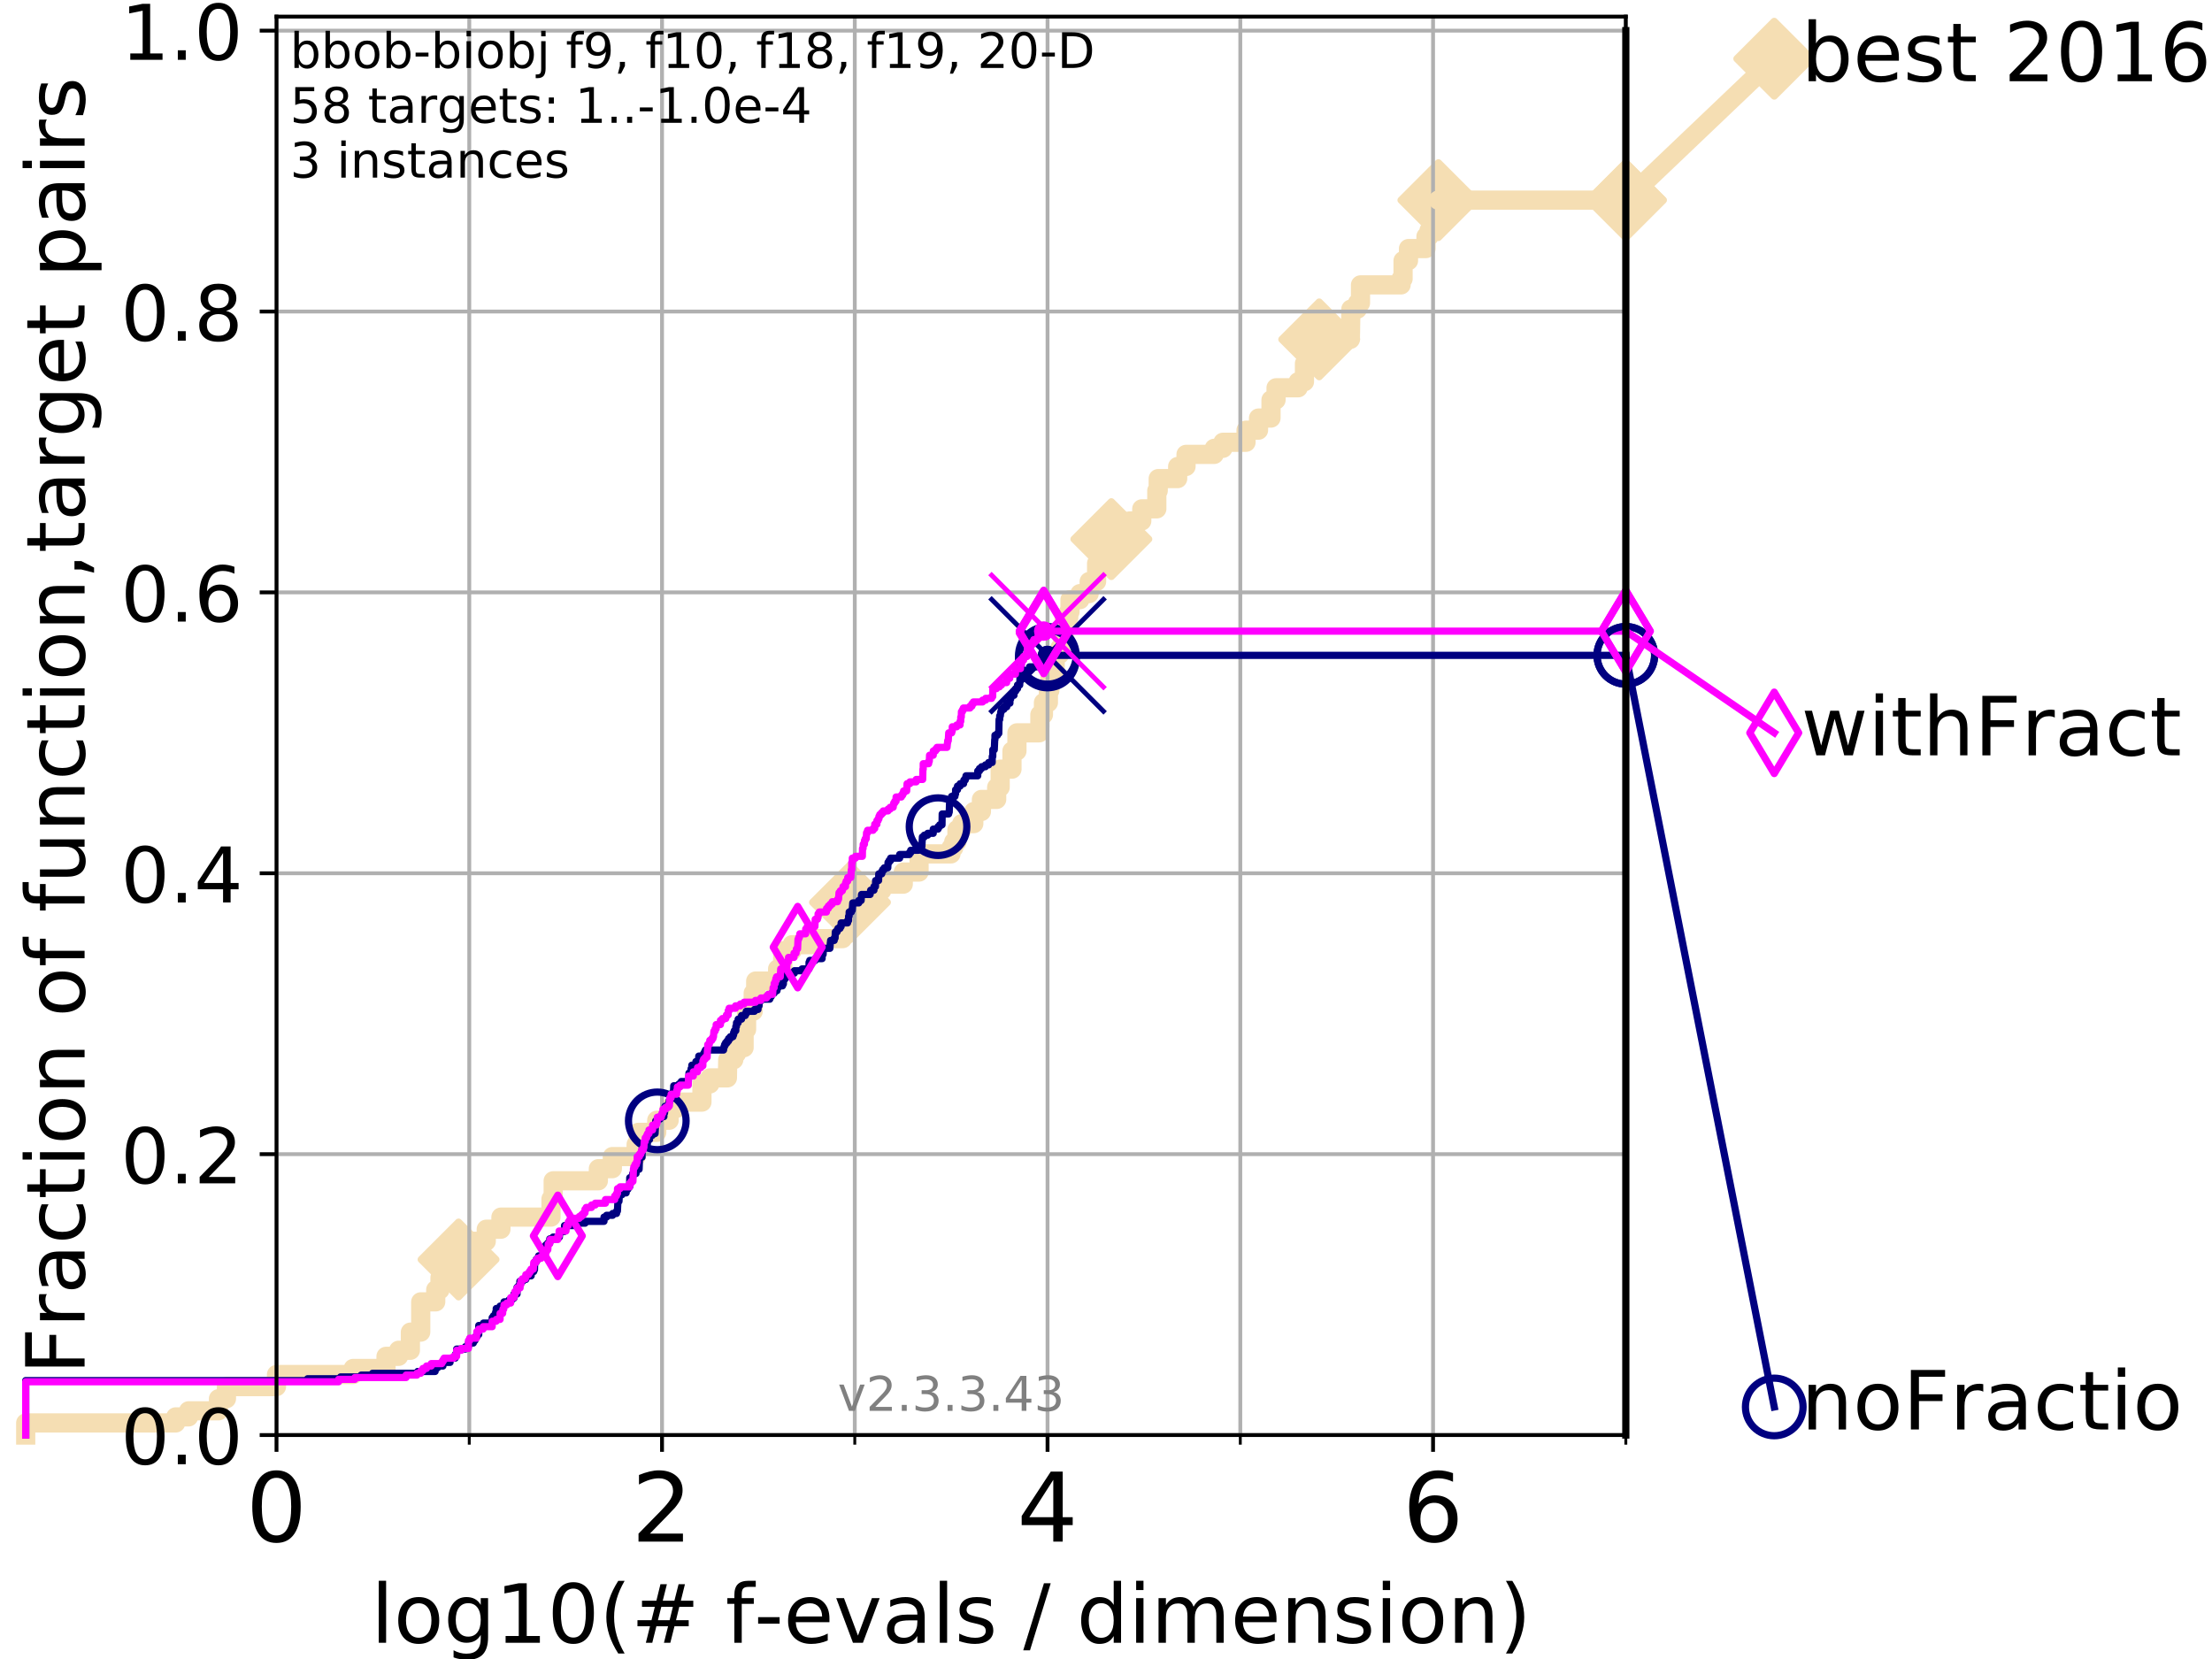 <?xml version="1.0" encoding="utf-8" standalone="no"?>
<!DOCTYPE svg PUBLIC "-//W3C//DTD SVG 1.1//EN"
  "http://www.w3.org/Graphics/SVG/1.1/DTD/svg11.dtd">
<!-- Created with matplotlib (https://matplotlib.org/) -->
<svg height="345.6pt" version="1.1" viewBox="0 0 460.8 345.6" width="460.8pt" xmlns="http://www.w3.org/2000/svg" xmlns:xlink="http://www.w3.org/1999/xlink">
 <defs>
  <style type="text/css">
*{stroke-linecap:butt;stroke-linejoin:round;}
  </style>
 </defs>
 <g id="figure_1">
  <g id="patch_1">
   <path d="M 0 345.6 
L 460.8 345.6 
L 460.8 0 
L 0 0 
z
" style="fill:#ffffff;"/>
  </g>
  <g id="axes_1">
   <g id="patch_2">
    <path d="M 57.6 298.944 
L 338.688 298.944 
L 338.688 3.456 
L 57.6 3.456 
z
" style="fill:#ffffff;"/>
   </g>
   <g id="line2d_1">
    <path d="M 5.357 298.944 
L 5.357 296.422 
L 36.604 296.422 
L 36.604 295.161 
L 39.292 295.161 
L 39.292 293.9 
L 45.512 293.9 
L 45.512 291.378 
L 47.174 291.378 
L 47.174 288.856 
L 57.6 288.856 
L 57.6 286.334 
L 73.579 286.334 
L 73.579 285.073 
L 80.416 285.073 
L 80.416 282.55 
L 83.037 282.55 
L 83.037 281.289 
L 85.492 281.289 
L 85.492 277.506 
L 87.644 277.506 
L 87.644 271.201 
L 90.771 271.201 
L 90.771 268.679 
L 91.659 268.679 
L 91.659 266.157 
L 92.027 266.157 
L 92.027 263.635 
L 94.295 263.635 
L 94.295 262.374 
L 95.526 262.374 
L 95.526 261.113 
L 98.186 261.113 
L 98.186 258.591 
L 101.295 258.591 
L 101.295 256.068 
L 104.355 256.068 
L 104.355 253.546 
L 114.784 253.546 
L 114.784 249.763 
L 115.238 249.763 
L 115.238 245.98 
L 124.651 245.98 
L 124.651 243.458 
L 127.564 243.458 
L 127.564 240.936 
L 132.518 240.936 
L 132.518 238.414 
L 132.975 238.414 
L 132.975 235.892 
L 136.813 235.892 
L 136.813 233.37 
L 139.398 233.37 
L 139.398 230.848 
L 141.032 230.848 
L 141.032 229.587 
L 146.227 229.587 
L 146.227 225.803 
L 147.878 225.803 
L 147.878 224.542 
L 151.534 224.542 
L 151.601 220.759 
L 152.856 220.759 
L 152.856 219.498 
L 153.427 219.498 
L 153.427 218.237 
L 155.008 218.237 
L 155.008 214.454 
L 155.527 214.454 
L 155.527 210.671 
L 156.906 210.671 
L 156.906 206.888 
L 157.427 206.888 
L 157.427 204.366 
L 161.993 204.366 
L 161.993 201.844 
L 163.064 201.844 
L 163.064 198.06 
L 165.007 198.06 
L 165.007 196.799 
L 169.012 196.799 
L 169.012 195.538 
L 175.53 195.538 
L 175.53 191.755 
L 175.778 191.755 
L 175.778 187.972 
L 177.07 187.972 
L 177.07 185.45 
L 183.722 185.45 
L 183.722 184.189 
L 188.167 184.189 
L 188.167 181.667 
L 191.456 181.667 
L 191.456 177.884 
L 198.105 177.884 
L 198.105 176.623 
L 198.678 176.623 
L 198.678 175.362 
L 199.353 175.362 
L 199.353 172.84 
L 200.338 172.84 
L 200.338 171.578 
L 202.859 171.578 
L 202.859 169.056 
L 204.449 169.056 
L 204.449 166.534 
L 207.626 166.534 
L 207.626 164.012 
L 208.353 164.012 
L 208.353 160.229 
L 210.812 160.229 
L 210.812 156.446 
L 211.848 156.446 
L 211.848 152.663 
L 216.492 152.663 
L 216.492 151.402 
L 216.624 151.402 
L 216.624 148.88 
L 217.367 148.88 
L 217.367 146.358 
L 218.4 146.358 
L 218.4 143.835 
L 218.702 143.835 
L 218.702 141.313 
L 219.188 141.313 
L 219.188 140.052 
L 219.809 140.052 
L 219.809 136.269 
L 220.788 136.269 
L 220.788 135.008 
L 221.39 135.008 
L 221.39 132.486 
L 221.68 132.486 
L 221.68 128.703 
L 222.637 128.703 
L 222.637 127.442 
L 222.903 127.442 
L 222.903 124.92 
L 224.966 124.92 
L 224.966 123.659 
L 226.896 123.659 
L 226.896 121.137 
L 228.444 121.137 
L 228.444 117.354 
L 231.33 117.354 
L 231.33 113.57 
L 231.514 113.57 
L 231.514 112.309 
L 235.342 112.309 
L 235.342 108.526 
L 237.853 108.526 
L 237.853 106.004 
L 240.985 106.004 
L 240.985 102.221 
L 241.278 102.221 
L 241.278 99.699 
L 245.331 99.699 
L 245.331 97.177 
L 247.072 97.177 
L 247.072 94.655 
L 252.946 94.655 
L 252.946 93.394 
L 254.763 93.394 
L 254.763 92.133 
L 259.573 92.133 
L 259.573 89.611 
L 262.174 89.611 
L 262.174 87.088 
L 264.775 87.088 
L 264.775 83.305 
L 265.826 83.305 
L 265.826 80.783 
L 270.426 80.783 
L 270.426 79.522 
L 271.743 79.522 
L 271.743 75.739 
L 272.198 75.739 
L 272.198 74.478 
L 274.814 74.478 
L 274.814 70.695 
L 281.309 70.695 
L 281.413 64.39 
L 282.785 64.39 
L 282.785 63.129 
L 283.416 63.129 
L 283.416 59.346 
L 291.875 59.346 
L 291.875 58.084 
L 292.285 58.084 
L 292.285 54.301 
L 293.417 54.301 
L 293.417 51.779 
L 297.057 51.779 
L 297.057 49.257 
L 297.697 49.257 
L 297.697 47.996 
L 298.415 47.996 
L 298.415 45.474 
L 299.642 45.474 
L 299.642 41.691 
L 338.688 41.691 
L 338.688 41.691 
" style="fill:none;stroke:#f5deb3;stroke-linecap:square;stroke-width:4;"/>
   </g>
   <g id="line2d_2">
    <defs>
     <path d="M 0 7.778 
L 7.778 0 
L 0 -7.778 
L -7.778 0 
z
" id="md069f21064" style="stroke:#f5deb3;stroke-linejoin:miter;stroke-width:1.5;"/>
    </defs>
    <g>
     <use style="fill:#f5deb3;stroke:#f5deb3;stroke-linejoin:miter;stroke-width:1.5;" x="95.526" xlink:href="#md069f21064" y="262.374"/>
     <use style="fill:#f5deb3;stroke:#f5deb3;stroke-linejoin:miter;stroke-width:1.5;" x="177.07" xlink:href="#md069f21064" y="187.972"/>
     <use style="fill:#f5deb3;stroke:#f5deb3;stroke-linejoin:miter;stroke-width:1.5;" x="231.514" xlink:href="#md069f21064" y="112.309"/>
     <use style="fill:#f5deb3;stroke:#f5deb3;stroke-linejoin:miter;stroke-width:1.5;" x="274.814" xlink:href="#md069f21064" y="70.695"/>
     <use style="fill:#f5deb3;stroke:#f5deb3;stroke-linejoin:miter;stroke-width:1.5;" x="299.642" xlink:href="#md069f21064" y="41.691"/>
     <use style="fill:#f5deb3;stroke:#f5deb3;stroke-linejoin:miter;stroke-width:1.5;" x="338.688" xlink:href="#md069f21064" y="41.691"/>
    </g>
   </g>
   <g id="line2d_3">
    <path style="fill:none;stroke:#f5deb3;stroke-linecap:square;stroke-width:4;"/>
    <g/>
   </g>
   <g id="line2d_4">
    <path d="M 338.688 41.691 
L 369.608 12.233 
" style="fill:none;stroke:#f5deb3;stroke-linecap:square;stroke-width:4;"/>
    <g>
     <use style="fill:#f5deb3;stroke:#f5deb3;stroke-linejoin:miter;stroke-width:1.5;" x="338.688" xlink:href="#md069f21064" y="41.691"/>
     <use style="fill:#f5deb3;stroke:#f5deb3;stroke-linejoin:miter;stroke-width:1.5;" x="369.608" xlink:href="#md069f21064" y="12.233"/>
    </g>
   </g>
   <g id="matplotlib.axis_1">
    <g id="xtick_1">
     <g id="line2d_5">
      <path clip-path="url(#p6104b573f2)" d="M 57.6 298.944 
L 57.6 3.456 
" style="fill:none;stroke:#b0b0b0;stroke-linecap:square;stroke-width:0.8;"/>
     </g>
     <g id="line2d_6">
      <defs>
       <path d="M 0 0 
L 0 3.5 
" id="m2a5a2b2b1d" style="stroke:#000000;stroke-width:0.8;"/>
      </defs>
      <g>
       <use style="stroke:#000000;stroke-width:0.8;" x="57.6" xlink:href="#m2a5a2b2b1d" y="298.944"/>
      </g>
     </g>
     <g id="text_1">
      <!-- 0 -->
      <defs>
       <path d="M 31.781 66.406 
Q 24.172 66.406 20.328 58.906 
Q 16.5 51.422 16.5 36.375 
Q 16.5 21.391 20.328 13.891 
Q 24.172 6.391 31.781 6.391 
Q 39.453 6.391 43.281 13.891 
Q 47.125 21.391 47.125 36.375 
Q 47.125 51.422 43.281 58.906 
Q 39.453 66.406 31.781 66.406 
z
M 31.781 74.219 
Q 44.047 74.219 50.516 64.516 
Q 56.984 54.828 56.984 36.375 
Q 56.984 17.969 50.516 8.266 
Q 44.047 -1.422 31.781 -1.422 
Q 19.531 -1.422 13.062 8.266 
Q 6.594 17.969 6.594 36.375 
Q 6.594 54.828 13.062 64.516 
Q 19.531 74.219 31.781 74.219 
z
" id="DejaVuSans-48"/>
      </defs>
      <g transform="translate(51.237 321.141)scale(0.2 -0.2)">
       <use xlink:href="#DejaVuSans-48"/>
      </g>
     </g>
    </g>
    <g id="xtick_2">
     <g id="line2d_7">
      <path clip-path="url(#p6104b573f2)" d="M 137.911 298.944 
L 137.911 3.456 
" style="fill:none;stroke:#b0b0b0;stroke-linecap:square;stroke-width:0.8;"/>
     </g>
     <g id="line2d_8">
      <g>
       <use style="stroke:#000000;stroke-width:0.8;" x="137.911" xlink:href="#m2a5a2b2b1d" y="298.944"/>
      </g>
     </g>
     <g id="text_2">
      <!-- 2 -->
      <defs>
       <path d="M 19.188 8.297 
L 53.609 8.297 
L 53.609 0 
L 7.328 0 
L 7.328 8.297 
Q 12.938 14.109 22.625 23.891 
Q 32.328 33.688 34.812 36.531 
Q 39.547 41.844 41.422 45.531 
Q 43.312 49.219 43.312 52.781 
Q 43.312 58.594 39.234 62.25 
Q 35.156 65.922 28.609 65.922 
Q 23.969 65.922 18.812 64.312 
Q 13.672 62.703 7.812 59.422 
L 7.812 69.391 
Q 13.766 71.781 18.938 73 
Q 24.125 74.219 28.422 74.219 
Q 39.75 74.219 46.484 68.547 
Q 53.219 62.891 53.219 53.422 
Q 53.219 48.922 51.531 44.891 
Q 49.859 40.875 45.406 35.406 
Q 44.188 33.984 37.641 27.219 
Q 31.109 20.453 19.188 8.297 
z
" id="DejaVuSans-50"/>
      </defs>
      <g transform="translate(131.548 321.141)scale(0.2 -0.2)">
       <use xlink:href="#DejaVuSans-50"/>
      </g>
     </g>
    </g>
    <g id="xtick_3">
     <g id="line2d_9">
      <path clip-path="url(#p6104b573f2)" d="M 218.222 298.944 
L 218.222 3.456 
" style="fill:none;stroke:#b0b0b0;stroke-linecap:square;stroke-width:0.8;"/>
     </g>
     <g id="line2d_10">
      <g>
       <use style="stroke:#000000;stroke-width:0.8;" x="218.222" xlink:href="#m2a5a2b2b1d" y="298.944"/>
      </g>
     </g>
     <g id="text_3">
      <!-- 4 -->
      <defs>
       <path d="M 37.797 64.312 
L 12.891 25.391 
L 37.797 25.391 
z
M 35.203 72.906 
L 47.609 72.906 
L 47.609 25.391 
L 58.016 25.391 
L 58.016 17.188 
L 47.609 17.188 
L 47.609 0 
L 37.797 0 
L 37.797 17.188 
L 4.891 17.188 
L 4.891 26.703 
z
" id="DejaVuSans-52"/>
      </defs>
      <g transform="translate(211.859 321.141)scale(0.2 -0.2)">
       <use xlink:href="#DejaVuSans-52"/>
      </g>
     </g>
    </g>
    <g id="xtick_4">
     <g id="line2d_11">
      <path clip-path="url(#p6104b573f2)" d="M 298.533 298.944 
L 298.533 3.456 
" style="fill:none;stroke:#b0b0b0;stroke-linecap:square;stroke-width:0.8;"/>
     </g>
     <g id="line2d_12">
      <g>
       <use style="stroke:#000000;stroke-width:0.8;" x="298.533" xlink:href="#m2a5a2b2b1d" y="298.944"/>
      </g>
     </g>
     <g id="text_4">
      <!-- 6 -->
      <defs>
       <path d="M 33.016 40.375 
Q 26.375 40.375 22.484 35.828 
Q 18.609 31.297 18.609 23.391 
Q 18.609 15.531 22.484 10.953 
Q 26.375 6.391 33.016 6.391 
Q 39.656 6.391 43.531 10.953 
Q 47.406 15.531 47.406 23.391 
Q 47.406 31.297 43.531 35.828 
Q 39.656 40.375 33.016 40.375 
z
M 52.594 71.297 
L 52.594 62.312 
Q 48.875 64.062 45.094 64.984 
Q 41.312 65.922 37.594 65.922 
Q 27.828 65.922 22.672 59.328 
Q 17.531 52.734 16.797 39.406 
Q 19.672 43.656 24.016 45.922 
Q 28.375 48.188 33.594 48.188 
Q 44.578 48.188 50.953 41.516 
Q 57.328 34.859 57.328 23.391 
Q 57.328 12.156 50.688 5.359 
Q 44.047 -1.422 33.016 -1.422 
Q 20.359 -1.422 13.672 8.266 
Q 6.984 17.969 6.984 36.375 
Q 6.984 53.656 15.188 63.938 
Q 23.391 74.219 37.203 74.219 
Q 40.922 74.219 44.703 73.484 
Q 48.484 72.75 52.594 71.297 
z
" id="DejaVuSans-54"/>
      </defs>
      <g transform="translate(292.17 321.141)scale(0.2 -0.2)">
       <use xlink:href="#DejaVuSans-54"/>
      </g>
     </g>
    </g>
    <g id="xtick_5">
     <g id="line2d_13">
      <path clip-path="url(#p6104b573f2)" d="M 97.755 298.944 
L 97.755 3.456 
" style="fill:none;stroke:#b0b0b0;stroke-linecap:square;stroke-width:0.8;"/>
     </g>
     <g id="line2d_14">
      <defs>
       <path d="M 0 0 
L 0 2 
" id="mab46bfbe58" style="stroke:#000000;stroke-width:0.6;"/>
      </defs>
      <g>
       <use style="stroke:#000000;stroke-width:0.6;" x="97.755" xlink:href="#mab46bfbe58" y="298.944"/>
      </g>
     </g>
    </g>
    <g id="xtick_6">
     <g id="line2d_15">
      <path clip-path="url(#p6104b573f2)" d="M 178.066 298.944 
L 178.066 3.456 
" style="fill:none;stroke:#b0b0b0;stroke-linecap:square;stroke-width:0.8;"/>
     </g>
     <g id="line2d_16">
      <g>
       <use style="stroke:#000000;stroke-width:0.6;" x="178.066" xlink:href="#mab46bfbe58" y="298.944"/>
      </g>
     </g>
    </g>
    <g id="xtick_7">
     <g id="line2d_17">
      <path clip-path="url(#p6104b573f2)" d="M 258.377 298.944 
L 258.377 3.456 
" style="fill:none;stroke:#b0b0b0;stroke-linecap:square;stroke-width:0.8;"/>
     </g>
     <g id="line2d_18">
      <g>
       <use style="stroke:#000000;stroke-width:0.6;" x="258.377" xlink:href="#mab46bfbe58" y="298.944"/>
      </g>
     </g>
    </g>
    <g id="xtick_8">
     <g id="line2d_19">
      <path clip-path="url(#p6104b573f2)" d="M 338.688 298.944 
L 338.688 3.456 
" style="fill:none;stroke:#b0b0b0;stroke-linecap:square;stroke-width:0.8;"/>
     </g>
     <g id="line2d_20">
      <g>
       <use style="stroke:#000000;stroke-width:0.6;" x="338.688" xlink:href="#mab46bfbe58" y="298.944"/>
      </g>
     </g>
    </g>
    <g id="text_5">
     <!-- log10(# f-evals / dimension) -->
     <defs>
      <path d="M 9.422 75.984 
L 18.406 75.984 
L 18.406 0 
L 9.422 0 
z
" id="DejaVuSans-108"/>
      <path d="M 30.609 48.391 
Q 23.391 48.391 19.188 42.75 
Q 14.984 37.109 14.984 27.297 
Q 14.984 17.484 19.156 11.844 
Q 23.344 6.203 30.609 6.203 
Q 37.797 6.203 41.984 11.859 
Q 46.188 17.531 46.188 27.297 
Q 46.188 37.016 41.984 42.703 
Q 37.797 48.391 30.609 48.391 
z
M 30.609 56 
Q 42.328 56 49.016 48.375 
Q 55.719 40.766 55.719 27.297 
Q 55.719 13.875 49.016 6.219 
Q 42.328 -1.422 30.609 -1.422 
Q 18.844 -1.422 12.172 6.219 
Q 5.516 13.875 5.516 27.297 
Q 5.516 40.766 12.172 48.375 
Q 18.844 56 30.609 56 
z
" id="DejaVuSans-111"/>
      <path d="M 45.406 27.984 
Q 45.406 37.75 41.375 43.109 
Q 37.359 48.484 30.078 48.484 
Q 22.859 48.484 18.828 43.109 
Q 14.797 37.75 14.797 27.984 
Q 14.797 18.266 18.828 12.891 
Q 22.859 7.516 30.078 7.516 
Q 37.359 7.516 41.375 12.891 
Q 45.406 18.266 45.406 27.984 
z
M 54.391 6.781 
Q 54.391 -7.172 48.188 -13.984 
Q 42 -20.797 29.203 -20.797 
Q 24.469 -20.797 20.266 -20.094 
Q 16.062 -19.391 12.109 -17.922 
L 12.109 -9.188 
Q 16.062 -11.328 19.922 -12.344 
Q 23.781 -13.375 27.781 -13.375 
Q 36.625 -13.375 41.016 -8.766 
Q 45.406 -4.156 45.406 5.172 
L 45.406 9.625 
Q 42.625 4.781 38.281 2.391 
Q 33.938 0 27.875 0 
Q 17.828 0 11.672 7.656 
Q 5.516 15.328 5.516 27.984 
Q 5.516 40.672 11.672 48.328 
Q 17.828 56 27.875 56 
Q 33.938 56 38.281 53.609 
Q 42.625 51.219 45.406 46.391 
L 45.406 54.688 
L 54.391 54.688 
z
" id="DejaVuSans-103"/>
      <path d="M 12.406 8.297 
L 28.516 8.297 
L 28.516 63.922 
L 10.984 60.406 
L 10.984 69.391 
L 28.422 72.906 
L 38.281 72.906 
L 38.281 8.297 
L 54.391 8.297 
L 54.391 0 
L 12.406 0 
z
" id="DejaVuSans-49"/>
      <path d="M 31 75.875 
Q 24.469 64.656 21.281 53.656 
Q 18.109 42.672 18.109 31.391 
Q 18.109 20.125 21.312 9.062 
Q 24.516 -2 31 -13.188 
L 23.188 -13.188 
Q 15.875 -1.703 12.234 9.375 
Q 8.594 20.453 8.594 31.391 
Q 8.594 42.281 12.203 53.312 
Q 15.828 64.359 23.188 75.875 
z
" id="DejaVuSans-40"/>
      <path d="M 51.125 44 
L 36.922 44 
L 32.812 27.688 
L 47.125 27.688 
z
M 43.797 71.781 
L 38.719 51.516 
L 52.984 51.516 
L 58.109 71.781 
L 65.922 71.781 
L 60.891 51.516 
L 76.125 51.516 
L 76.125 44 
L 58.984 44 
L 54.984 27.688 
L 70.516 27.688 
L 70.516 20.219 
L 53.078 20.219 
L 48 0 
L 40.188 0 
L 45.219 20.219 
L 30.906 20.219 
L 25.875 0 
L 18.016 0 
L 23.094 20.219 
L 7.719 20.219 
L 7.719 27.688 
L 24.906 27.688 
L 29 44 
L 13.281 44 
L 13.281 51.516 
L 30.906 51.516 
L 35.891 71.781 
z
" id="DejaVuSans-35"/>
      <path id="DejaVuSans-32"/>
      <path d="M 37.109 75.984 
L 37.109 68.5 
L 28.516 68.5 
Q 23.688 68.5 21.797 66.547 
Q 19.922 64.594 19.922 59.516 
L 19.922 54.688 
L 34.719 54.688 
L 34.719 47.703 
L 19.922 47.703 
L 19.922 0 
L 10.891 0 
L 10.891 47.703 
L 2.297 47.703 
L 2.297 54.688 
L 10.891 54.688 
L 10.891 58.5 
Q 10.891 67.625 15.141 71.797 
Q 19.391 75.984 28.609 75.984 
z
" id="DejaVuSans-102"/>
      <path d="M 4.891 31.391 
L 31.203 31.391 
L 31.203 23.391 
L 4.891 23.391 
z
" id="DejaVuSans-45"/>
      <path d="M 56.203 29.594 
L 56.203 25.203 
L 14.891 25.203 
Q 15.484 15.922 20.484 11.062 
Q 25.484 6.203 34.422 6.203 
Q 39.594 6.203 44.453 7.469 
Q 49.312 8.734 54.109 11.281 
L 54.109 2.781 
Q 49.266 0.734 44.188 -0.344 
Q 39.109 -1.422 33.891 -1.422 
Q 20.797 -1.422 13.156 6.188 
Q 5.516 13.812 5.516 26.812 
Q 5.516 40.234 12.766 48.109 
Q 20.016 56 32.328 56 
Q 43.359 56 49.781 48.891 
Q 56.203 41.797 56.203 29.594 
z
M 47.219 32.234 
Q 47.125 39.594 43.094 43.984 
Q 39.062 48.391 32.422 48.391 
Q 24.906 48.391 20.391 44.141 
Q 15.875 39.891 15.188 32.172 
z
" id="DejaVuSans-101"/>
      <path d="M 2.984 54.688 
L 12.5 54.688 
L 29.594 8.797 
L 46.688 54.688 
L 56.203 54.688 
L 35.688 0 
L 23.484 0 
z
" id="DejaVuSans-118"/>
      <path d="M 34.281 27.484 
Q 23.391 27.484 19.188 25 
Q 14.984 22.516 14.984 16.5 
Q 14.984 11.719 18.141 8.906 
Q 21.297 6.109 26.703 6.109 
Q 34.188 6.109 38.703 11.406 
Q 43.219 16.703 43.219 25.484 
L 43.219 27.484 
z
M 52.203 31.203 
L 52.203 0 
L 43.219 0 
L 43.219 8.297 
Q 40.141 3.328 35.547 0.953 
Q 30.953 -1.422 24.312 -1.422 
Q 15.922 -1.422 10.953 3.297 
Q 6 8.016 6 15.922 
Q 6 25.141 12.172 29.828 
Q 18.359 34.516 30.609 34.516 
L 43.219 34.516 
L 43.219 35.406 
Q 43.219 41.609 39.141 45 
Q 35.062 48.391 27.688 48.391 
Q 23 48.391 18.547 47.266 
Q 14.109 46.141 10.016 43.891 
L 10.016 52.203 
Q 14.938 54.109 19.578 55.047 
Q 24.219 56 28.609 56 
Q 40.484 56 46.344 49.844 
Q 52.203 43.703 52.203 31.203 
z
" id="DejaVuSans-97"/>
      <path d="M 44.281 53.078 
L 44.281 44.578 
Q 40.484 46.531 36.375 47.5 
Q 32.281 48.484 27.875 48.484 
Q 21.188 48.484 17.844 46.438 
Q 14.5 44.391 14.5 40.281 
Q 14.5 37.156 16.891 35.375 
Q 19.281 33.594 26.516 31.984 
L 29.594 31.297 
Q 39.156 29.25 43.188 25.516 
Q 47.219 21.781 47.219 15.094 
Q 47.219 7.469 41.188 3.016 
Q 35.156 -1.422 24.609 -1.422 
Q 20.219 -1.422 15.453 -0.562 
Q 10.688 0.297 5.422 2 
L 5.422 11.281 
Q 10.406 8.688 15.234 7.391 
Q 20.062 6.109 24.812 6.109 
Q 31.156 6.109 34.562 8.281 
Q 37.984 10.453 37.984 14.406 
Q 37.984 18.062 35.516 20.016 
Q 33.062 21.969 24.703 23.781 
L 21.578 24.516 
Q 13.234 26.266 9.516 29.906 
Q 5.812 33.547 5.812 39.891 
Q 5.812 47.609 11.281 51.797 
Q 16.75 56 26.812 56 
Q 31.781 56 36.172 55.266 
Q 40.578 54.547 44.281 53.078 
z
" id="DejaVuSans-115"/>
      <path d="M 25.391 72.906 
L 33.688 72.906 
L 8.297 -9.281 
L 0 -9.281 
z
" id="DejaVuSans-47"/>
      <path d="M 45.406 46.391 
L 45.406 75.984 
L 54.391 75.984 
L 54.391 0 
L 45.406 0 
L 45.406 8.203 
Q 42.578 3.328 38.25 0.953 
Q 33.938 -1.422 27.875 -1.422 
Q 17.969 -1.422 11.734 6.484 
Q 5.516 14.406 5.516 27.297 
Q 5.516 40.188 11.734 48.094 
Q 17.969 56 27.875 56 
Q 33.938 56 38.25 53.625 
Q 42.578 51.266 45.406 46.391 
z
M 14.797 27.297 
Q 14.797 17.391 18.875 11.75 
Q 22.953 6.109 30.078 6.109 
Q 37.203 6.109 41.297 11.75 
Q 45.406 17.391 45.406 27.297 
Q 45.406 37.203 41.297 42.844 
Q 37.203 48.484 30.078 48.484 
Q 22.953 48.484 18.875 42.844 
Q 14.797 37.203 14.797 27.297 
z
" id="DejaVuSans-100"/>
      <path d="M 9.422 54.688 
L 18.406 54.688 
L 18.406 0 
L 9.422 0 
z
M 9.422 75.984 
L 18.406 75.984 
L 18.406 64.594 
L 9.422 64.594 
z
" id="DejaVuSans-105"/>
      <path d="M 52 44.188 
Q 55.375 50.25 60.062 53.125 
Q 64.75 56 71.094 56 
Q 79.641 56 84.281 50.016 
Q 88.922 44.047 88.922 33.016 
L 88.922 0 
L 79.891 0 
L 79.891 32.719 
Q 79.891 40.578 77.094 44.375 
Q 74.312 48.188 68.609 48.188 
Q 61.625 48.188 57.562 43.547 
Q 53.516 38.922 53.516 30.906 
L 53.516 0 
L 44.484 0 
L 44.484 32.719 
Q 44.484 40.625 41.703 44.406 
Q 38.922 48.188 33.109 48.188 
Q 26.219 48.188 22.156 43.531 
Q 18.109 38.875 18.109 30.906 
L 18.109 0 
L 9.078 0 
L 9.078 54.688 
L 18.109 54.688 
L 18.109 46.188 
Q 21.188 51.219 25.484 53.609 
Q 29.781 56 35.688 56 
Q 41.656 56 45.828 52.969 
Q 50 49.953 52 44.188 
z
" id="DejaVuSans-109"/>
      <path d="M 54.891 33.016 
L 54.891 0 
L 45.906 0 
L 45.906 32.719 
Q 45.906 40.484 42.875 44.328 
Q 39.844 48.188 33.797 48.188 
Q 26.516 48.188 22.312 43.547 
Q 18.109 38.922 18.109 30.906 
L 18.109 0 
L 9.078 0 
L 9.078 54.688 
L 18.109 54.688 
L 18.109 46.188 
Q 21.344 51.125 25.703 53.562 
Q 30.078 56 35.797 56 
Q 45.219 56 50.047 50.172 
Q 54.891 44.344 54.891 33.016 
z
" id="DejaVuSans-110"/>
      <path d="M 8.016 75.875 
L 15.828 75.875 
Q 23.141 64.359 26.781 53.312 
Q 30.422 42.281 30.422 31.391 
Q 30.422 20.453 26.781 9.375 
Q 23.141 -1.703 15.828 -13.188 
L 8.016 -13.188 
Q 14.5 -2 17.703 9.062 
Q 20.906 20.125 20.906 31.391 
Q 20.906 42.672 17.703 53.656 
Q 14.5 64.656 8.016 75.875 
z
" id="DejaVuSans-41"/>
     </defs>
     <g transform="translate(77.303 342.218)scale(0.17 -0.17)">
      <use xlink:href="#DejaVuSans-108"/>
      <use x="27.783" xlink:href="#DejaVuSans-111"/>
      <use x="88.965" xlink:href="#DejaVuSans-103"/>
      <use x="152.441" xlink:href="#DejaVuSans-49"/>
      <use x="216.064" xlink:href="#DejaVuSans-48"/>
      <use x="279.688" xlink:href="#DejaVuSans-40"/>
      <use x="318.701" xlink:href="#DejaVuSans-35"/>
      <use x="402.49" xlink:href="#DejaVuSans-32"/>
      <use x="434.277" xlink:href="#DejaVuSans-102"/>
      <use x="469.404" xlink:href="#DejaVuSans-45"/>
      <use x="505.488" xlink:href="#DejaVuSans-101"/>
      <use x="567.012" xlink:href="#DejaVuSans-118"/>
      <use x="626.191" xlink:href="#DejaVuSans-97"/>
      <use x="687.471" xlink:href="#DejaVuSans-108"/>
      <use x="715.254" xlink:href="#DejaVuSans-115"/>
      <use x="767.354" xlink:href="#DejaVuSans-32"/>
      <use x="799.141" xlink:href="#DejaVuSans-47"/>
      <use x="832.832" xlink:href="#DejaVuSans-32"/>
      <use x="864.619" xlink:href="#DejaVuSans-100"/>
      <use x="928.096" xlink:href="#DejaVuSans-105"/>
      <use x="955.879" xlink:href="#DejaVuSans-109"/>
      <use x="1053.291" xlink:href="#DejaVuSans-101"/>
      <use x="1114.814" xlink:href="#DejaVuSans-110"/>
      <use x="1178.193" xlink:href="#DejaVuSans-115"/>
      <use x="1230.293" xlink:href="#DejaVuSans-105"/>
      <use x="1258.076" xlink:href="#DejaVuSans-111"/>
      <use x="1319.258" xlink:href="#DejaVuSans-110"/>
      <use x="1382.637" xlink:href="#DejaVuSans-41"/>
     </g>
    </g>
   </g>
   <g id="matplotlib.axis_2">
    <g id="ytick_1">
     <g id="line2d_21">
      <path clip-path="url(#p6104b573f2)" d="M 57.6 298.944 
L 338.688 298.944 
" style="fill:none;stroke:#b0b0b0;stroke-linecap:square;stroke-width:0.8;"/>
     </g>
     <g id="line2d_22">
      <defs>
       <path d="M 0 0 
L -3.5 0 
" id="m22f6a9b74f" style="stroke:#000000;stroke-width:0.8;"/>
      </defs>
      <g>
       <use style="stroke:#000000;stroke-width:0.8;" x="57.6" xlink:href="#m22f6a9b74f" y="298.944"/>
      </g>
     </g>
     <g id="text_6">
      <!-- 0.0 -->
      <defs>
       <path d="M 10.688 12.406 
L 21 12.406 
L 21 0 
L 10.688 0 
z
" id="DejaVuSans-46"/>
      </defs>
      <g transform="translate(25.155 305.023)scale(0.16 -0.16)">
       <use xlink:href="#DejaVuSans-48"/>
       <use x="63.623" xlink:href="#DejaVuSans-46"/>
       <use x="95.41" xlink:href="#DejaVuSans-48"/>
      </g>
     </g>
    </g>
    <g id="ytick_2">
     <g id="line2d_23">
      <path clip-path="url(#p6104b573f2)" d="M 57.6 240.432 
L 338.688 240.432 
" style="fill:none;stroke:#b0b0b0;stroke-linecap:square;stroke-width:0.8;"/>
     </g>
     <g id="line2d_24">
      <g>
       <use style="stroke:#000000;stroke-width:0.8;" x="57.6" xlink:href="#m22f6a9b74f" y="240.432"/>
      </g>
     </g>
     <g id="text_7">
      <!-- 0.2 -->
      <g transform="translate(25.155 246.51)scale(0.16 -0.16)">
       <use xlink:href="#DejaVuSans-48"/>
       <use x="63.623" xlink:href="#DejaVuSans-46"/>
       <use x="95.41" xlink:href="#DejaVuSans-50"/>
      </g>
     </g>
    </g>
    <g id="ytick_3">
     <g id="line2d_25">
      <path clip-path="url(#p6104b573f2)" d="M 57.6 181.919 
L 338.688 181.919 
" style="fill:none;stroke:#b0b0b0;stroke-linecap:square;stroke-width:0.8;"/>
     </g>
     <g id="line2d_26">
      <g>
       <use style="stroke:#000000;stroke-width:0.8;" x="57.6" xlink:href="#m22f6a9b74f" y="181.919"/>
      </g>
     </g>
     <g id="text_8">
      <!-- 0.4 -->
      <g transform="translate(25.155 187.998)scale(0.16 -0.16)">
       <use xlink:href="#DejaVuSans-48"/>
       <use x="63.623" xlink:href="#DejaVuSans-46"/>
       <use x="95.41" xlink:href="#DejaVuSans-52"/>
      </g>
     </g>
    </g>
    <g id="ytick_4">
     <g id="line2d_27">
      <path clip-path="url(#p6104b573f2)" d="M 57.6 123.407 
L 338.688 123.407 
" style="fill:none;stroke:#b0b0b0;stroke-linecap:square;stroke-width:0.8;"/>
     </g>
     <g id="line2d_28">
      <g>
       <use style="stroke:#000000;stroke-width:0.8;" x="57.6" xlink:href="#m22f6a9b74f" y="123.407"/>
      </g>
     </g>
     <g id="text_9">
      <!-- 0.6 -->
      <g transform="translate(25.155 129.485)scale(0.16 -0.16)">
       <use xlink:href="#DejaVuSans-48"/>
       <use x="63.623" xlink:href="#DejaVuSans-46"/>
       <use x="95.41" xlink:href="#DejaVuSans-54"/>
      </g>
     </g>
    </g>
    <g id="ytick_5">
     <g id="line2d_29">
      <path clip-path="url(#p6104b573f2)" d="M 57.6 64.894 
L 338.688 64.894 
" style="fill:none;stroke:#b0b0b0;stroke-linecap:square;stroke-width:0.8;"/>
     </g>
     <g id="line2d_30">
      <g>
       <use style="stroke:#000000;stroke-width:0.8;" x="57.6" xlink:href="#m22f6a9b74f" y="64.894"/>
      </g>
     </g>
     <g id="text_10">
      <!-- 0.8 -->
      <defs>
       <path d="M 31.781 34.625 
Q 24.75 34.625 20.719 30.859 
Q 16.703 27.094 16.703 20.516 
Q 16.703 13.922 20.719 10.156 
Q 24.75 6.391 31.781 6.391 
Q 38.812 6.391 42.859 10.172 
Q 46.922 13.969 46.922 20.516 
Q 46.922 27.094 42.891 30.859 
Q 38.875 34.625 31.781 34.625 
z
M 21.922 38.812 
Q 15.578 40.375 12.031 44.719 
Q 8.5 49.078 8.5 55.328 
Q 8.5 64.062 14.719 69.141 
Q 20.953 74.219 31.781 74.219 
Q 42.672 74.219 48.875 69.141 
Q 55.078 64.062 55.078 55.328 
Q 55.078 49.078 51.531 44.719 
Q 48 40.375 41.703 38.812 
Q 48.828 37.156 52.797 32.312 
Q 56.781 27.484 56.781 20.516 
Q 56.781 9.906 50.312 4.234 
Q 43.844 -1.422 31.781 -1.422 
Q 19.734 -1.422 13.25 4.234 
Q 6.781 9.906 6.781 20.516 
Q 6.781 27.484 10.781 32.312 
Q 14.797 37.156 21.922 38.812 
z
M 18.312 54.391 
Q 18.312 48.734 21.844 45.562 
Q 25.391 42.391 31.781 42.391 
Q 38.141 42.391 41.719 45.562 
Q 45.312 48.734 45.312 54.391 
Q 45.312 60.062 41.719 63.234 
Q 38.141 66.406 31.781 66.406 
Q 25.391 66.406 21.844 63.234 
Q 18.312 60.062 18.312 54.391 
z
" id="DejaVuSans-56"/>
      </defs>
      <g transform="translate(25.155 70.973)scale(0.16 -0.16)">
       <use xlink:href="#DejaVuSans-48"/>
       <use x="63.623" xlink:href="#DejaVuSans-46"/>
       <use x="95.41" xlink:href="#DejaVuSans-56"/>
      </g>
     </g>
    </g>
    <g id="ytick_6">
     <g id="line2d_31">
      <path clip-path="url(#p6104b573f2)" d="M 57.6 6.382 
L 338.688 6.382 
" style="fill:none;stroke:#b0b0b0;stroke-linecap:square;stroke-width:0.8;"/>
     </g>
     <g id="line2d_32">
      <g>
       <use style="stroke:#000000;stroke-width:0.8;" x="57.6" xlink:href="#m22f6a9b74f" y="6.382"/>
      </g>
     </g>
     <g id="text_11">
      <!-- 1.0 -->
      <g transform="translate(25.155 12.46)scale(0.16 -0.16)">
       <use xlink:href="#DejaVuSans-49"/>
       <use x="63.623" xlink:href="#DejaVuSans-46"/>
       <use x="95.41" xlink:href="#DejaVuSans-48"/>
      </g>
     </g>
    </g>
    <g id="text_12">
     <!-- Fraction of function,target pairs -->
     <defs>
      <path d="M 9.812 72.906 
L 51.703 72.906 
L 51.703 64.594 
L 19.672 64.594 
L 19.672 43.109 
L 48.578 43.109 
L 48.578 34.812 
L 19.672 34.812 
L 19.672 0 
L 9.812 0 
z
" id="DejaVuSans-70"/>
      <path d="M 41.109 46.297 
Q 39.594 47.172 37.812 47.578 
Q 36.031 48 33.891 48 
Q 26.266 48 22.188 43.047 
Q 18.109 38.094 18.109 28.812 
L 18.109 0 
L 9.078 0 
L 9.078 54.688 
L 18.109 54.688 
L 18.109 46.188 
Q 20.953 51.172 25.484 53.578 
Q 30.031 56 36.531 56 
Q 37.453 56 38.578 55.875 
Q 39.703 55.766 41.062 55.516 
z
" id="DejaVuSans-114"/>
      <path d="M 48.781 52.594 
L 48.781 44.188 
Q 44.969 46.297 41.141 47.344 
Q 37.312 48.391 33.406 48.391 
Q 24.656 48.391 19.812 42.844 
Q 14.984 37.312 14.984 27.297 
Q 14.984 17.281 19.812 11.734 
Q 24.656 6.203 33.406 6.203 
Q 37.312 6.203 41.141 7.25 
Q 44.969 8.297 48.781 10.406 
L 48.781 2.094 
Q 45.016 0.344 40.984 -0.531 
Q 36.969 -1.422 32.422 -1.422 
Q 20.062 -1.422 12.781 6.344 
Q 5.516 14.109 5.516 27.297 
Q 5.516 40.672 12.859 48.328 
Q 20.219 56 33.016 56 
Q 37.156 56 41.109 55.141 
Q 45.062 54.297 48.781 52.594 
z
" id="DejaVuSans-99"/>
      <path d="M 18.312 70.219 
L 18.312 54.688 
L 36.812 54.688 
L 36.812 47.703 
L 18.312 47.703 
L 18.312 18.016 
Q 18.312 11.328 20.141 9.422 
Q 21.969 7.516 27.594 7.516 
L 36.812 7.516 
L 36.812 0 
L 27.594 0 
Q 17.188 0 13.234 3.875 
Q 9.281 7.766 9.281 18.016 
L 9.281 47.703 
L 2.688 47.703 
L 2.688 54.688 
L 9.281 54.688 
L 9.281 70.219 
z
" id="DejaVuSans-116"/>
      <path d="M 8.5 21.578 
L 8.5 54.688 
L 17.484 54.688 
L 17.484 21.922 
Q 17.484 14.156 20.5 10.266 
Q 23.531 6.391 29.594 6.391 
Q 36.859 6.391 41.078 11.031 
Q 45.312 15.672 45.312 23.688 
L 45.312 54.688 
L 54.297 54.688 
L 54.297 0 
L 45.312 0 
L 45.312 8.406 
Q 42.047 3.422 37.719 1 
Q 33.406 -1.422 27.688 -1.422 
Q 18.266 -1.422 13.375 4.438 
Q 8.5 10.297 8.5 21.578 
z
M 31.109 56 
z
" id="DejaVuSans-117"/>
      <path d="M 11.719 12.406 
L 22.016 12.406 
L 22.016 4 
L 14.016 -11.625 
L 7.719 -11.625 
L 11.719 4 
z
" id="DejaVuSans-44"/>
      <path d="M 18.109 8.203 
L 18.109 -20.797 
L 9.078 -20.797 
L 9.078 54.688 
L 18.109 54.688 
L 18.109 46.391 
Q 20.953 51.266 25.266 53.625 
Q 29.594 56 35.594 56 
Q 45.562 56 51.781 48.094 
Q 58.016 40.188 58.016 27.297 
Q 58.016 14.406 51.781 6.484 
Q 45.562 -1.422 35.594 -1.422 
Q 29.594 -1.422 25.266 0.953 
Q 20.953 3.328 18.109 8.203 
z
M 48.688 27.297 
Q 48.688 37.203 44.609 42.844 
Q 40.531 48.484 33.406 48.484 
Q 26.266 48.484 22.188 42.844 
Q 18.109 37.203 18.109 27.297 
Q 18.109 17.391 22.188 11.75 
Q 26.266 6.109 33.406 6.109 
Q 40.531 6.109 44.609 11.75 
Q 48.688 17.391 48.688 27.297 
z
" id="DejaVuSans-112"/>
     </defs>
     <g transform="translate(17.62 286.339)rotate(-90)scale(0.17 -0.17)">
      <use xlink:href="#DejaVuSans-70"/>
      <use x="57.41" xlink:href="#DejaVuSans-114"/>
      <use x="98.523" xlink:href="#DejaVuSans-97"/>
      <use x="159.803" xlink:href="#DejaVuSans-99"/>
      <use x="214.783" xlink:href="#DejaVuSans-116"/>
      <use x="253.992" xlink:href="#DejaVuSans-105"/>
      <use x="281.775" xlink:href="#DejaVuSans-111"/>
      <use x="342.957" xlink:href="#DejaVuSans-110"/>
      <use x="406.336" xlink:href="#DejaVuSans-32"/>
      <use x="438.123" xlink:href="#DejaVuSans-111"/>
      <use x="499.305" xlink:href="#DejaVuSans-102"/>
      <use x="534.51" xlink:href="#DejaVuSans-32"/>
      <use x="566.297" xlink:href="#DejaVuSans-102"/>
      <use x="601.502" xlink:href="#DejaVuSans-117"/>
      <use x="664.881" xlink:href="#DejaVuSans-110"/>
      <use x="728.26" xlink:href="#DejaVuSans-99"/>
      <use x="783.24" xlink:href="#DejaVuSans-116"/>
      <use x="822.449" xlink:href="#DejaVuSans-105"/>
      <use x="850.232" xlink:href="#DejaVuSans-111"/>
      <use x="911.414" xlink:href="#DejaVuSans-110"/>
      <use x="974.793" xlink:href="#DejaVuSans-44"/>
      <use x="1006.58" xlink:href="#DejaVuSans-116"/>
      <use x="1045.789" xlink:href="#DejaVuSans-97"/>
      <use x="1107.068" xlink:href="#DejaVuSans-114"/>
      <use x="1148.166" xlink:href="#DejaVuSans-103"/>
      <use x="1211.643" xlink:href="#DejaVuSans-101"/>
      <use x="1273.166" xlink:href="#DejaVuSans-116"/>
      <use x="1312.375" xlink:href="#DejaVuSans-32"/>
      <use x="1344.162" xlink:href="#DejaVuSans-112"/>
      <use x="1407.639" xlink:href="#DejaVuSans-97"/>
      <use x="1468.918" xlink:href="#DejaVuSans-105"/>
      <use x="1496.701" xlink:href="#DejaVuSans-114"/>
      <use x="1537.814" xlink:href="#DejaVuSans-115"/>
     </g>
    </g>
   </g>
   <g id="line2d_33">
    <defs>
     <path d="M 0 1.5 
C 0.398 1.5 0.779 1.342 1.061 1.061 
C 1.342 0.779 1.5 0.398 1.5 0 
C 1.5 -0.398 1.342 -0.779 1.061 -1.061 
C 0.779 -1.342 0.398 -1.5 0 -1.5 
C -0.398 -1.5 -0.779 -1.342 -1.061 -1.061 
C -1.342 -0.779 -1.5 -0.398 -1.5 0 
C -1.5 0.398 -1.342 0.779 -1.061 1.061 
C -0.779 1.342 -0.398 1.5 0 1.5 
z
" id="ma09758f28e" style="stroke:#f5deb3;"/>
    </defs>
    <g>
     <use style="fill:#f5deb3;stroke:#f5deb3;" x="299.642" xlink:href="#ma09758f28e" y="41.691"/>
     <use style="fill:#f5deb3;stroke:#f5deb3;" x="299.642" xlink:href="#ma09758f28e" y="41.691"/>
    </g>
   </g>
   <g id="line2d_34">
    <defs>
     <path d="M 0 1.5 
C 0.398 1.5 0.779 1.342 1.061 1.061 
C 1.342 0.779 1.5 0.398 1.5 0 
C 1.5 -0.398 1.342 -0.779 1.061 -1.061 
C 0.779 -1.342 0.398 -1.5 0 -1.5 
C -0.398 -1.5 -0.779 -1.342 -1.061 -1.061 
C -1.342 -0.779 -1.5 -0.398 -1.5 0 
C -1.5 0.398 -1.342 0.779 -1.061 1.061 
C -0.779 1.342 -0.398 1.5 0 1.5 
z
" id="m4b5037a7a3" style="stroke:#000080;"/>
    </defs>
    <g>
     <use style="fill:#000080;stroke:#000080;" x="218.187" xlink:href="#m4b5037a7a3" y="136.521"/>
     <use style="fill:#000080;stroke:#000080;" x="218.187" xlink:href="#m4b5037a7a3" y="136.521"/>
    </g>
   </g>
   <g id="line2d_35">
    <path d="M 5.357 298.944 
L 5.357 287.595 
L 64.08 287.595 
L 64.08 287.216 
L 70.949 287.216 
L 70.949 286.838 
L 75.242 286.838 
L 75.242 286.46 
L 77.61 286.46 
L 77.61 286.081 
L 87.01 286.081 
L 87.01 285.703 
L 90.641 285.703 
L 90.641 284.946 
L 91.158 284.946 
L 91.158 284.568 
L 92.267 284.568 
L 92.267 283.811 
L 93.755 283.811 
L 93.755 282.929 
L 94.818 282.929 
L 94.921 282.046 
L 95.125 282.046 
L 95.125 281.037 
L 96.952 281.037 
L 96.952 280.533 
L 97.58 280.533 
L 97.58 279.776 
L 98.606 279.776 
L 98.606 279.272 
L 98.935 279.272 
L 98.935 278.767 
L 99.098 278.767 
L 99.098 278.389 
L 99.418 278.389 
L 99.418 278.011 
L 99.732 278.011 
L 99.732 276.119 
L 100.716 276.119 
L 100.716 275.615 
L 102.531 275.615 
L 102.531 274.48 
L 102.794 274.48 
L 102.794 274.101 
L 103.246 274.101 
L 103.246 273.345 
L 103.372 273.345 
L 103.372 272.588 
L 104.175 272.588 
L 104.175 272.084 
L 104.942 272.084 
L 105 271.201 
L 106.006 271.201 
L 106.006 270.823 
L 106.594 270.823 
L 106.594 270.444 
L 107.06 270.444 
L 107.06 269.562 
L 107.713 269.562 
L 107.713 268.175 
L 108.054 268.175 
L 108.054 267.796 
L 108.294 267.796 
L 108.294 266.913 
L 108.903 266.913 
L 108.903 266.535 
L 109.536 266.535 
L 109.536 266.157 
L 109.712 266.157 
L 109.712 265.779 
L 110.653 265.779 
L 110.653 264.896 
L 111.186 264.896 
L 111.186 264.517 
L 111.346 264.517 
L 111.386 262.878 
L 111.703 262.878 
L 111.703 262.374 
L 112.09 262.374 
L 112.09 261.995 
L 112.205 261.995 
L 112.205 261.617 
L 112.987 261.617 
L 112.987 261.239 
L 113.132 261.239 
L 113.132 260.734 
L 113.489 260.734 
L 113.489 260.23 
L 113.63 260.23 
L 113.7 259.347 
L 114.08 259.347 
L 114.08 258.969 
L 114.519 258.969 
L 114.519 258.086 
L 115.206 258.086 
L 115.206 257.708 
L 116.532 257.708 
L 116.592 256.573 
L 117.486 256.573 
L 117.486 256.195 
L 117.598 256.195 
L 117.598 255.312 
L 120.118 255.312 
L 120.118 254.807 
L 121.888 254.807 
L 121.888 254.429 
L 125.823 254.429 
L 125.823 253.546 
L 126.355 253.546 
L 126.355 253.168 
L 127.627 253.168 
L 127.627 252.79 
L 128.441 252.79 
L 128.441 252.285 
L 128.62 252.285 
L 128.724 250.268 
L 128.944 250.268 
L 129.031 248.881 
L 129.574 248.881 
L 129.574 248.502 
L 130.439 248.502 
L 130.439 247.746 
L 130.809 247.746 
L 130.809 247.241 
L 131.172 247.241 
L 131.185 245.35 
L 131.628 245.35 
L 131.628 244.971 
L 131.802 244.971 
L 131.802 244.467 
L 132.494 244.467 
L 132.494 243.584 
L 133.136 243.584 
L 133.239 241.062 
L 133.756 241.062 
L 133.767 239.423 
L 134.052 239.423 
L 134.052 238.666 
L 134.661 238.666 
L 134.661 238.288 
L 134.86 238.288 
L 134.891 237.405 
L 135.311 237.405 
L 135.311 236.522 
L 135.879 236.522 
L 135.879 236.144 
L 136.466 236.144 
L 136.57 234.252 
L 136.598 234.252 
L 136.598 233.496 
L 136.924 233.496 
L 136.924 233.117 
L 137.514 233.117 
L 137.514 232.613 
L 138.299 232.613 
L 138.299 231.856 
L 138.443 231.856 
L 138.536 230.469 
L 139.293 230.469 
L 139.293 229.713 
L 139.414 229.713 
L 139.414 229.208 
L 139.549 229.208 
L 139.549 228.83 
L 139.731 228.83 
L 139.731 227.947 
L 140.104 227.947 
L 140.104 227.569 
L 140.295 227.569 
L 140.356 226.182 
L 141.45 226.182 
L 141.45 225.803 
L 141.921 225.803 
L 141.921 225.299 
L 143.407 225.299 
L 143.407 224.416 
L 143.528 224.416 
L 143.528 223.534 
L 143.958 223.534 
L 143.958 222.651 
L 144.118 222.651 
L 144.118 221.894 
L 144.97 221.894 
L 144.97 221.138 
L 145.514 221.138 
L 145.565 220.003 
L 146.559 220.003 
L 146.559 219.498 
L 146.765 219.498 
L 146.765 219.12 
L 146.948 219.12 
L 146.948 218.742 
L 150.729 218.742 
L 150.833 217.985 
L 150.953 217.985 
L 150.953 217.607 
L 151.154 217.607 
L 151.154 217.228 
L 151.474 217.228 
L 151.474 216.85 
L 151.779 216.85 
L 151.779 216.346 
L 152.134 216.346 
L 152.134 215.967 
L 152.685 215.967 
L 152.685 215.589 
L 152.83 215.589 
L 152.83 215.085 
L 152.977 215.085 
L 152.977 214.706 
L 153.283 214.706 
L 153.283 213.823 
L 153.424 213.823 
L 153.424 213.067 
L 153.768 213.067 
L 153.768 212.31 
L 154.484 212.31 
L 154.484 211.554 
L 155.255 211.554 
L 155.255 211.175 
L 155.457 211.175 
L 155.457 210.671 
L 157.166 210.671 
L 157.166 210.293 
L 157.907 210.293 
L 157.937 209.536 
L 158.13 209.536 
L 158.13 208.527 
L 158.49 208.527 
L 158.49 208.149 
L 160.358 208.149 
L 160.358 207.644 
L 160.642 207.644 
L 160.642 207.266 
L 160.802 207.266 
L 160.802 206.888 
L 161.279 206.888 
L 161.279 206.383 
L 161.863 206.383 
L 161.863 205.879 
L 162.034 205.879 
L 162.034 205.374 
L 163.002 205.374 
L 163.002 204.996 
L 163.191 204.996 
L 163.191 203.987 
L 163.508 203.987 
L 163.508 203.483 
L 163.968 203.483 
L 163.968 202.726 
L 165.488 202.726 
L 165.488 202.222 
L 167.077 202.222 
L 167.077 201.844 
L 168.52 201.844 
L 168.537 200.456 
L 168.682 200.456 
L 168.682 200.078 
L 169.814 200.078 
L 169.814 199.7 
L 171.261 199.7 
L 171.261 198.817 
L 171.472 198.817 
L 171.532 197.556 
L 172.883 197.556 
L 172.983 196.295 
L 173.025 196.295 
L 173.025 195.917 
L 173.781 195.917 
L 173.781 195.412 
L 173.968 195.412 
L 174.005 194.151 
L 174.369 194.151 
L 174.369 193.773 
L 174.553 193.773 
L 174.553 193.395 
L 175.005 193.395 
L 175.005 193.016 
L 175.22 193.016 
L 175.22 192.26 
L 176.568 192.26 
L 176.568 191.755 
L 176.773 191.755 
L 176.773 190.872 
L 176.894 190.872 
L 176.894 189.99 
L 177.363 189.99 
L 177.363 189.611 
L 177.541 189.611 
L 177.642 188.098 
L 178.895 188.098 
L 178.895 187.594 
L 179.391 187.594 
L 179.47 186.333 
L 181.264 186.333 
L 181.365 185.45 
L 182.061 185.45 
L 182.061 184.693 
L 182.379 184.693 
L 182.405 183.432 
L 183.03 183.432 
L 183.059 182.045 
L 183.681 182.045 
L 183.681 181.541 
L 183.879 181.541 
L 183.879 181.162 
L 184.201 181.162 
L 184.201 180.784 
L 184.944 180.784 
L 184.991 179.649 
L 185.214 179.649 
L 185.214 179.271 
L 185.526 179.271 
L 185.526 178.766 
L 187.412 178.766 
L 187.412 178.01 
L 189.435 178.01 
L 189.435 177.631 
L 189.717 177.631 
L 189.717 177.127 
L 191.353 177.127 
L 191.353 176.37 
L 192.044 176.37 
L 192.149 174.353 
L 192.55 174.353 
L 192.55 173.974 
L 193.256 173.974 
L 193.256 173.596 
L 194.411 173.596 
L 194.411 172.713 
L 195.41 172.713 
L 195.41 172.209 
L 195.746 172.209 
L 195.746 171.831 
L 196.24 171.831 
L 196.275 169.561 
L 197.627 169.561 
L 197.627 169.182 
L 197.744 169.182 
L 197.801 167.417 
L 197.951 167.417 
L 197.951 167.039 
L 198.081 167.039 
L 198.163 166.282 
L 198.232 166.282 
L 198.232 165.904 
L 198.929 165.904 
L 198.929 165.399 
L 199.066 165.399 
L 199.066 164.517 
L 199.463 164.517 
L 199.463 163.76 
L 200.016 163.76 
L 200.016 163.256 
L 200.732 163.256 
L 200.796 162.499 
L 201.083 162.499 
L 201.083 162.121 
L 201.233 162.121 
L 201.233 161.616 
L 203.679 161.616 
L 203.679 160.607 
L 204.04 160.607 
L 204.04 160.103 
L 204.476 160.103 
L 204.476 159.725 
L 205.275 159.725 
L 205.275 159.346 
L 205.949 159.346 
L 205.949 158.842 
L 206.687 158.842 
L 206.707 157.581 
L 206.812 157.581 
L 206.815 156.194 
L 207.127 156.194 
L 207.22 154.05 
L 207.266 154.05 
L 207.269 153.167 
L 207.783 153.167 
L 207.783 152.789 
L 208.063 152.789 
L 208.127 149.889 
L 208.252 149.889 
L 208.252 149.132 
L 208.381 149.132 
L 208.485 148.249 
L 208.608 148.249 
L 208.608 147.745 
L 209.147 147.745 
L 209.147 147.24 
L 209.728 147.24 
L 209.728 146.484 
L 210.386 146.484 
L 210.386 145.601 
L 210.549 145.601 
L 210.625 144.844 
L 211.238 144.844 
L 211.238 143.962 
L 211.596 143.962 
L 211.596 143.457 
L 211.965 143.457 
L 211.965 142.701 
L 212.422 142.701 
L 212.512 140.557 
L 213.398 140.557 
L 213.398 139.674 
L 214.368 139.674 
L 214.47 138.917 
L 216.029 138.917 
L 216.029 138.413 
L 217.29 138.413 
L 217.29 138.035 
L 217.812 138.035 
L 217.812 137.278 
L 218.187 137.278 
L 218.187 136.521 
L 338.688 136.521 
L 338.688 136.521 
" style="fill:none;stroke:#000080;stroke-linecap:square;stroke-width:1.5;"/>
   </g>
   <g id="line2d_36">
    <defs>
     <path d="M 0 6 
C 1.591 6 3.117 5.368 4.243 4.243 
C 5.368 3.117 6 1.591 6 0 
C 6 -1.591 5.368 -3.117 4.243 -4.243 
C 3.117 -5.368 1.591 -6 0 -6 
C -1.591 -6 -3.117 -5.368 -4.243 -4.243 
C -5.368 -3.117 -6 -1.591 -6 0 
C -6 1.591 -5.368 3.117 -4.243 4.243 
C -3.117 5.368 -1.591 6 0 6 
z
" id="m6a62d1925b" style="stroke:#000080;stroke-width:1.5;"/>
    </defs>
    <g>
     <use style="fill-opacity:0;stroke:#000080;stroke-width:1.5;" x="136.924" xlink:href="#m6a62d1925b" y="233.496"/>
     <use style="fill-opacity:0;stroke:#000080;stroke-width:1.5;" x="195.41" xlink:href="#m6a62d1925b" y="172.209"/>
     <use style="fill-opacity:0;stroke:#000080;stroke-width:1.5;" x="218.187" xlink:href="#m6a62d1925b" y="137.278"/>
     <use style="fill-opacity:0;stroke:#000080;stroke-width:1.5;" x="218.187" xlink:href="#m6a62d1925b" y="136.521"/>
     <use style="fill-opacity:0;stroke:#000080;stroke-width:1.5;" x="338.688" xlink:href="#m6a62d1925b" y="136.521"/>
    </g>
   </g>
   <g id="line2d_37">
    <path style="fill:none;stroke:#000080;stroke-linecap:square;stroke-width:1.5;"/>
    <g/>
   </g>
   <g id="line2d_38">
    <path clip-path="url(#p6104b573f2)" d="M 218.222 136.521 
" style="fill:none;stroke:#000080;stroke-linecap:square;stroke-width:1.5;"/>
    <defs>
     <path d="M -12 12 
L 12 -12 
M -12 -12 
L 12 12 
" id="m62f7e12dfb" style="stroke:#000080;"/>
    </defs>
    <g clip-path="url(#p6104b573f2)">
     <use style="fill:#000080;stroke:#000080;" x="218.222" xlink:href="#m62f7e12dfb" y="136.521"/>
    </g>
   </g>
   <g id="line2d_39">
    <defs>
     <path d="M 0 1.5 
C 0.398 1.5 0.779 1.342 1.061 1.061 
C 1.342 0.779 1.5 0.398 1.5 0 
C 1.5 -0.398 1.342 -0.779 1.061 -1.061 
C 0.779 -1.342 0.398 -1.5 0 -1.5 
C -0.398 -1.5 -0.779 -1.342 -1.061 -1.061 
C -1.342 -0.779 -1.5 -0.398 -1.5 0 
C -1.5 0.398 -1.342 0.779 -1.061 1.061 
C -0.779 1.342 -0.398 1.5 0 1.5 
z
" id="m2287acb5d2" style="stroke:#ff00ff;"/>
    </defs>
    <g>
     <use style="fill:#ff00ff;stroke:#ff00ff;" x="217.424" xlink:href="#m2287acb5d2" y="131.477"/>
     <use style="fill:#ff00ff;stroke:#ff00ff;" x="217.424" xlink:href="#m2287acb5d2" y="131.477"/>
    </g>
   </g>
   <g id="line2d_40">
    <path d="M 5.357 298.944 
L 5.357 287.847 
L 70.539 287.847 
L 70.539 287.342 
L 73.925 287.342 
L 73.925 286.964 
L 84.588 286.964 
L 84.588 286.46 
L 86.847 286.46 
L 86.847 286.081 
L 87.644 286.081 
L 87.644 285.577 
L 88.105 285.577 
L 88.105 285.073 
L 88.847 285.073 
L 88.847 284.568 
L 89.836 284.568 
L 89.836 284.064 
L 92.027 284.064 
L 92.027 283.685 
L 92.267 283.685 
L 92.267 283.307 
L 92.504 283.307 
L 92.504 282.929 
L 94.506 282.929 
L 94.506 282.55 
L 95.125 282.55 
L 95.125 281.289 
L 96.111 281.289 
L 96.111 280.911 
L 97.58 280.911 
L 97.58 279.272 
L 97.842 279.272 
L 97.842 278.767 
L 99.258 278.767 
L 99.338 277.38 
L 99.732 277.38 
L 99.732 276.876 
L 100.642 276.876 
L 100.642 276.371 
L 102.531 276.371 
L 102.531 275.236 
L 103.372 275.236 
L 103.372 274.858 
L 104.175 274.858 
L 104.175 273.597 
L 104.71 273.597 
L 104.768 272.714 
L 104.942 272.714 
L 105 271.832 
L 105.566 271.832 
L 105.566 271.453 
L 106.383 271.453 
L 106.383 270.318 
L 107.06 270.318 
L 107.06 269.814 
L 107.264 269.814 
L 107.264 269.057 
L 107.713 269.057 
L 107.713 268.301 
L 108.342 268.301 
L 108.342 267.544 
L 108.531 267.544 
L 108.531 266.787 
L 108.811 266.787 
L 108.811 266.409 
L 109.447 266.409 
L 109.536 265.526 
L 110.103 265.526 
L 110.103 265.148 
L 110.359 265.148 
L 110.359 264.77 
L 110.611 264.77 
L 110.611 264.391 
L 111.105 264.391 
L 111.186 263.004 
L 111.663 263.004 
L 111.663 262.5 
L 111.975 262.5 
L 111.975 262.121 
L 112.73 262.121 
L 112.73 261.743 
L 113.454 261.743 
L 113.454 261.239 
L 113.665 261.239 
L 113.665 260.86 
L 113.804 260.86 
L 113.804 260.356 
L 114.114 260.356 
L 114.216 259.095 
L 114.519 259.095 
L 114.586 258.212 
L 116.203 258.212 
L 116.203 257.456 
L 116.473 257.456 
L 116.473 256.447 
L 117.903 256.447 
L 118.013 255.312 
L 118.391 255.312 
L 118.391 254.555 
L 118.629 254.555 
L 118.629 254.177 
L 119.528 254.177 
L 119.528 253.799 
L 120.666 253.799 
L 120.666 253.42 
L 121.151 253.42 
L 121.151 253.042 
L 121.557 253.042 
L 121.557 252.664 
L 121.866 252.664 
L 121.866 251.907 
L 122.127 251.907 
L 122.127 251.529 
L 123.233 251.529 
L 123.233 251.024 
L 124.005 251.024 
L 124.005 250.646 
L 126.134 250.646 
L 126.134 249.889 
L 128.062 249.889 
L 128.062 249.133 
L 128.426 249.133 
L 128.426 248.628 
L 128.635 248.628 
L 128.635 247.619 
L 129.162 247.619 
L 129.162 247.241 
L 131.16 247.241 
L 131.16 246.485 
L 131.478 246.485 
L 131.478 246.106 
L 131.852 246.106 
L 131.963 243.458 
L 132.036 243.458 
L 132.036 243.08 
L 132.279 243.08 
L 132.279 242.575 
L 132.589 242.575 
L 132.589 242.071 
L 132.742 242.071 
L 132.742 240.936 
L 133.194 240.936 
L 133.194 240.432 
L 133.488 240.432 
L 133.488 240.053 
L 133.634 240.053 
L 133.634 239.549 
L 134.019 239.549 
L 134.019 239.044 
L 134.139 239.044 
L 134.204 237.783 
L 134.407 237.783 
L 134.407 237.027 
L 134.714 237.027 
L 134.714 236.522 
L 134.891 236.522 
L 134.891 236.144 
L 135.199 236.144 
L 135.199 235.387 
L 135.947 235.387 
L 135.947 234.379 
L 136.739 234.379 
L 136.739 233.874 
L 136.897 233.874 
L 136.934 232.739 
L 137.753 232.739 
L 137.753 232.235 
L 137.902 232.235 
L 137.902 231.856 
L 138.102 231.856 
L 138.102 231.1 
L 138.595 231.1 
L 138.595 230.721 
L 139.14 230.721 
L 139.14 230.343 
L 139.446 230.343 
L 139.525 228.704 
L 139.801 228.704 
L 139.801 227.947 
L 140.959 227.947 
L 140.959 227.191 
L 141.105 227.191 
L 141.105 226.434 
L 141.648 226.434 
L 141.648 226.056 
L 143.382 226.056 
L 143.42 224.164 
L 144.427 224.164 
L 144.427 223.281 
L 145.304 223.281 
L 145.304 222.399 
L 145.998 222.399 
L 145.998 222.02 
L 146.421 222.02 
L 146.421 221.011 
L 146.57 221.011 
L 146.57 220.633 
L 146.901 220.633 
L 146.901 220.255 
L 147.303 220.255 
L 147.394 218.489 
L 147.434 218.489 
L 147.434 217.607 
L 147.745 217.607 
L 147.745 217.228 
L 147.863 217.228 
L 147.863 216.724 
L 148.277 216.724 
L 148.277 216.346 
L 148.521 216.346 
L 148.521 215.967 
L 148.635 215.967 
L 148.71 214.832 
L 148.957 214.832 
L 148.957 214.328 
L 149.191 214.328 
L 149.191 213.445 
L 150.081 213.445 
L 150.081 212.562 
L 150.485 212.562 
L 150.485 212.184 
L 151.199 212.184 
L 151.199 211.806 
L 151.333 211.806 
L 151.333 211.427 
L 151.697 211.427 
L 151.697 210.545 
L 151.889 210.545 
L 151.889 210.04 
L 153.218 210.04 
L 153.218 209.536 
L 154.219 209.536 
L 154.219 209.158 
L 155.002 209.158 
L 155.002 208.779 
L 157.375 208.779 
L 157.375 208.401 
L 158.511 208.401 
L 158.511 207.897 
L 159.683 207.897 
L 159.683 207.518 
L 160.013 207.518 
L 160.013 207.14 
L 160.954 207.14 
L 161.047 205.753 
L 161.27 205.753 
L 161.27 204.87 
L 161.506 204.87 
L 161.506 204.366 
L 161.627 204.366 
L 161.627 203.861 
L 161.775 203.861 
L 161.775 203.483 
L 162.549 203.483 
L 162.638 201.844 
L 163.53 201.844 
L 163.53 201.465 
L 163.895 201.465 
L 163.997 200.33 
L 164.259 200.33 
L 164.259 199.448 
L 165.402 199.448 
L 165.402 198.565 
L 165.833 198.565 
L 165.901 197.682 
L 166.15 197.682 
L 166.24 195.664 
L 166.378 195.664 
L 166.378 195.286 
L 166.533 195.286 
L 166.619 194.529 
L 167.839 194.529 
L 167.839 193.521 
L 168.153 193.521 
L 168.153 193.016 
L 169.763 193.016 
L 169.822 191.503 
L 170.292 191.503 
L 170.292 191.125 
L 170.42 191.125 
L 170.42 190.368 
L 170.671 190.368 
L 170.671 189.99 
L 172.163 189.99 
L 172.185 189.233 
L 172.564 189.233 
L 172.564 188.729 
L 172.953 188.729 
L 172.953 188.35 
L 173.364 188.35 
L 173.364 187.846 
L 174.467 187.846 
L 174.467 187.342 
L 174.678 187.342 
L 174.786 185.954 
L 175.049 185.954 
L 175.049 185.576 
L 175.473 185.576 
L 175.473 185.198 
L 175.611 185.198 
L 175.611 184.693 
L 176.134 184.693 
L 176.134 183.937 
L 176.27 183.937 
L 176.27 183.558 
L 176.594 183.558 
L 176.594 182.802 
L 177.246 182.802 
L 177.345 181.162 
L 177.436 181.162 
L 177.437 179.649 
L 177.55 179.649 
L 177.55 178.766 
L 178.211 178.766 
L 178.211 178.388 
L 179.646 178.388 
L 179.676 176.749 
L 179.793 176.749 
L 179.826 175.866 
L 180.082 175.866 
L 180.082 175.109 
L 180.235 175.109 
L 180.235 174.731 
L 180.449 174.731 
L 180.517 173.47 
L 180.729 173.47 
L 180.729 172.966 
L 181.878 172.966 
L 181.878 172.587 
L 182.222 172.587 
L 182.222 171.705 
L 182.675 171.705 
L 182.675 170.948 
L 182.926 170.948 
L 182.926 170.57 
L 183.1 170.57 
L 183.1 170.065 
L 183.271 170.065 
L 183.271 169.687 
L 183.632 169.687 
L 183.632 169.309 
L 183.993 169.309 
L 183.993 168.93 
L 184.993 168.93 
L 184.993 168.552 
L 185.432 168.552 
L 185.432 168.174 
L 186.063 168.174 
L 186.174 167.291 
L 186.392 167.291 
L 186.392 166.913 
L 186.669 166.913 
L 186.669 166.03 
L 187.769 166.03 
L 187.769 165.652 
L 188.038 165.652 
L 188.038 165.273 
L 188.233 165.273 
L 188.233 164.769 
L 188.876 164.769 
L 188.957 163.256 
L 189.552 163.256 
L 189.552 162.877 
L 190.863 162.877 
L 190.863 162.373 
L 192.209 162.373 
L 192.261 160.229 
L 192.322 160.229 
L 192.325 159.094 
L 193.451 159.094 
L 193.451 158.59 
L 193.591 158.59 
L 193.642 157.329 
L 194.416 157.329 
L 194.416 156.446 
L 194.882 156.446 
L 194.882 156.068 
L 195.196 156.068 
L 195.196 155.689 
L 197.278 155.689 
L 197.384 154.68 
L 197.418 154.68 
L 197.418 154.302 
L 197.539 154.302 
L 197.634 152.663 
L 198.256 152.663 
L 198.256 152.284 
L 198.371 152.284 
L 198.371 151.402 
L 199.301 151.402 
L 199.301 151.023 
L 199.997 151.023 
L 199.997 150.267 
L 200.141 150.267 
L 200.141 149.384 
L 200.253 149.384 
L 200.282 148.249 
L 200.494 148.249 
L 200.494 147.871 
L 200.685 147.871 
L 200.685 147.493 
L 202.066 147.493 
L 202.066 147.114 
L 202.465 147.114 
L 202.465 146.61 
L 202.765 146.61 
L 202.765 146.231 
L 204.683 146.231 
L 204.683 145.853 
L 205.333 145.853 
L 205.333 145.475 
L 206.573 145.475 
L 206.573 145.097 
L 206.801 145.097 
L 206.807 143.457 
L 207.58 143.457 
L 207.58 143.079 
L 208.211 143.079 
L 208.211 142.701 
L 208.641 142.701 
L 208.641 142.196 
L 209.709 142.196 
L 209.709 141.313 
L 210.35 141.313 
L 210.394 140.431 
L 211.535 140.431 
L 211.55 139.296 
L 212.589 139.296 
L 212.589 138.413 
L 212.815 138.413 
L 212.815 137.53 
L 213.231 137.53 
L 213.231 136.774 
L 213.94 136.774 
L 214.013 135.26 
L 214.121 135.26 
L 214.121 134.882 
L 214.402 134.882 
L 214.402 134.504 
L 214.658 134.504 
L 214.658 134.125 
L 215.039 134.125 
L 215.039 133.747 
L 215.366 133.747 
L 215.366 133.243 
L 216.145 133.243 
L 216.145 132.738 
L 217.055 132.738 
L 217.055 131.856 
L 217.424 131.856 
L 217.424 131.477 
L 338.688 131.477 
L 338.688 131.477 
" style="fill:none;stroke:#ff00ff;stroke-linecap:square;stroke-width:1.5;"/>
   </g>
   <g id="line2d_41">
    <defs>
     <path d="M 0 8.485 
L 5.091 0 
L 0 -8.485 
L -5.091 0 
z
" id="ma58f875f1d" style="stroke:#ff00ff;stroke-linejoin:miter;stroke-width:1.5;"/>
    </defs>
    <g>
     <use style="fill-opacity:0;stroke:#ff00ff;stroke-linejoin:miter;stroke-width:1.5;" x="116.203" xlink:href="#ma58f875f1d" y="257.456"/>
     <use style="fill-opacity:0;stroke:#ff00ff;stroke-linejoin:miter;stroke-width:1.5;" x="166.173" xlink:href="#ma58f875f1d" y="197.304"/>
     <use style="fill-opacity:0;stroke:#ff00ff;stroke-linejoin:miter;stroke-width:1.5;" x="217.424" xlink:href="#ma58f875f1d" y="131.856"/>
     <use style="fill-opacity:0;stroke:#ff00ff;stroke-linejoin:miter;stroke-width:1.5;" x="217.424" xlink:href="#ma58f875f1d" y="131.477"/>
     <use style="fill-opacity:0;stroke:#ff00ff;stroke-linejoin:miter;stroke-width:1.5;" x="217.424" xlink:href="#ma58f875f1d" y="131.477"/>
     <use style="fill-opacity:0;stroke:#ff00ff;stroke-linejoin:miter;stroke-width:1.5;" x="338.688" xlink:href="#ma58f875f1d" y="131.477"/>
    </g>
   </g>
   <g id="line2d_42">
    <path style="fill:none;stroke:#ff00ff;stroke-linecap:square;stroke-width:1.5;"/>
    <g/>
   </g>
   <g id="line2d_43">
    <path clip-path="url(#p6104b573f2)" d="M 218.222 131.477 
" style="fill:none;stroke:#ff00ff;stroke-linecap:square;stroke-width:1.5;"/>
    <defs>
     <path d="M -12 12 
L 12 -12 
M -12 -12 
L 12 12 
" id="mb26ba6f1ed" style="stroke:#ff00ff;"/>
    </defs>
    <g clip-path="url(#p6104b573f2)">
     <use style="fill:#ff00ff;stroke:#ff00ff;" x="218.222" xlink:href="#mb26ba6f1ed" y="131.477"/>
    </g>
   </g>
   <g id="line2d_44">
    <path d="M 338.688 136.521 
L 369.608 293.093 
" style="fill:none;stroke:#000080;stroke-linecap:square;stroke-width:1.5;"/>
    <g>
     <use style="fill-opacity:0;stroke:#000080;stroke-width:1.5;" x="338.688" xlink:href="#m6a62d1925b" y="136.521"/>
     <use style="fill-opacity:0;stroke:#000080;stroke-width:1.5;" x="369.608" xlink:href="#m6a62d1925b" y="293.093"/>
    </g>
   </g>
   <g id="line2d_45">
    <path d="M 338.688 131.477 
L 369.608 152.663 
" style="fill:none;stroke:#ff00ff;stroke-linecap:square;stroke-width:1.5;"/>
    <g>
     <use style="fill-opacity:0;stroke:#ff00ff;stroke-linejoin:miter;stroke-width:1.5;" x="338.688" xlink:href="#ma58f875f1d" y="131.477"/>
     <use style="fill-opacity:0;stroke:#ff00ff;stroke-linejoin:miter;stroke-width:1.5;" x="369.608" xlink:href="#ma58f875f1d" y="152.663"/>
    </g>
   </g>
   <g id="line2d_46">
    <path d="M 338.688 298.944 
L 338.688 6.382 
" style="fill:none;stroke:#000000;stroke-linecap:square;stroke-width:1.5;"/>
   </g>
   <g id="patch_3">
    <path d="M 57.6 298.944 
L 57.6 3.456 
" style="fill:none;stroke:#000000;stroke-linecap:square;stroke-linejoin:miter;stroke-width:0.8;"/>
   </g>
   <g id="patch_4">
    <path d="M 338.688 298.944 
L 338.688 3.456 
" style="fill:none;stroke:#000000;stroke-linecap:square;stroke-linejoin:miter;stroke-width:0.8;"/>
   </g>
   <g id="patch_5">
    <path d="M 57.6 298.944 
L 338.688 298.944 
" style="fill:none;stroke:#000000;stroke-linecap:square;stroke-linejoin:miter;stroke-width:0.8;"/>
   </g>
   <g id="patch_6">
    <path d="M 57.6 3.456 
L 338.688 3.456 
" style="fill:none;stroke:#000000;stroke-linecap:square;stroke-linejoin:miter;stroke-width:0.8;"/>
   </g>
   <g id="text_13">
    <!-- noFractio -->
    <g transform="translate(375.229 297.784)scale(0.17 -0.17)">
     <use xlink:href="#DejaVuSans-110"/>
     <use x="63.379" xlink:href="#DejaVuSans-111"/>
     <use x="124.561" xlink:href="#DejaVuSans-70"/>
     <use x="181.971" xlink:href="#DejaVuSans-114"/>
     <use x="223.084" xlink:href="#DejaVuSans-97"/>
     <use x="284.363" xlink:href="#DejaVuSans-99"/>
     <use x="339.344" xlink:href="#DejaVuSans-116"/>
     <use x="378.553" xlink:href="#DejaVuSans-105"/>
     <use x="406.336" xlink:href="#DejaVuSans-111"/>
    </g>
   </g>
   <g id="text_14">
    <!-- withFract -->
    <defs>
     <path d="M 4.203 54.688 
L 13.188 54.688 
L 24.422 12.016 
L 35.594 54.688 
L 46.188 54.688 
L 57.422 12.016 
L 68.609 54.688 
L 77.594 54.688 
L 63.281 0 
L 52.688 0 
L 40.922 44.828 
L 29.109 0 
L 18.5 0 
z
" id="DejaVuSans-119"/>
     <path d="M 54.891 33.016 
L 54.891 0 
L 45.906 0 
L 45.906 32.719 
Q 45.906 40.484 42.875 44.328 
Q 39.844 48.188 33.797 48.188 
Q 26.516 48.188 22.312 43.547 
Q 18.109 38.922 18.109 30.906 
L 18.109 0 
L 9.078 0 
L 9.078 75.984 
L 18.109 75.984 
L 18.109 46.188 
Q 21.344 51.125 25.703 53.562 
Q 30.078 56 35.797 56 
Q 45.219 56 50.047 50.172 
Q 54.891 44.344 54.891 33.016 
z
" id="DejaVuSans-104"/>
    </defs>
    <g transform="translate(375.229 157.354)scale(0.17 -0.17)">
     <use xlink:href="#DejaVuSans-119"/>
     <use x="81.787" xlink:href="#DejaVuSans-105"/>
     <use x="109.57" xlink:href="#DejaVuSans-116"/>
     <use x="148.779" xlink:href="#DejaVuSans-104"/>
     <use x="212.158" xlink:href="#DejaVuSans-70"/>
     <use x="269.568" xlink:href="#DejaVuSans-114"/>
     <use x="310.682" xlink:href="#DejaVuSans-97"/>
     <use x="371.961" xlink:href="#DejaVuSans-99"/>
     <use x="426.941" xlink:href="#DejaVuSans-116"/>
    </g>
   </g>
   <g id="text_15">
    <!-- best 2016 -->
    <defs>
     <path d="M 48.688 27.297 
Q 48.688 37.203 44.609 42.844 
Q 40.531 48.484 33.406 48.484 
Q 26.266 48.484 22.188 42.844 
Q 18.109 37.203 18.109 27.297 
Q 18.109 17.391 22.188 11.75 
Q 26.266 6.109 33.406 6.109 
Q 40.531 6.109 44.609 11.75 
Q 48.688 17.391 48.688 27.297 
z
M 18.109 46.391 
Q 20.953 51.266 25.266 53.625 
Q 29.594 56 35.594 56 
Q 45.562 56 51.781 48.094 
Q 58.016 40.188 58.016 27.297 
Q 58.016 14.406 51.781 6.484 
Q 45.562 -1.422 35.594 -1.422 
Q 29.594 -1.422 25.266 0.953 
Q 20.953 3.328 18.109 8.203 
L 18.109 0 
L 9.078 0 
L 9.078 75.984 
L 18.109 75.984 
z
" id="DejaVuSans-98"/>
    </defs>
    <g transform="translate(375.229 16.924)scale(0.17 -0.17)">
     <use xlink:href="#DejaVuSans-98"/>
     <use x="63.477" xlink:href="#DejaVuSans-101"/>
     <use x="125" xlink:href="#DejaVuSans-115"/>
     <use x="177.1" xlink:href="#DejaVuSans-116"/>
     <use x="216.309" xlink:href="#DejaVuSans-32"/>
     <use x="248.096" xlink:href="#DejaVuSans-50"/>
     <use x="311.719" xlink:href="#DejaVuSans-48"/>
     <use x="375.342" xlink:href="#DejaVuSans-49"/>
     <use x="438.965" xlink:href="#DejaVuSans-54"/>
    </g>
   </g>
   <g id="text_16">
    <!-- bbob-biobj f9, f10, f18, f19, 20-D -->
    <defs>
     <path d="M 9.422 54.688 
L 18.406 54.688 
L 18.406 -0.984 
Q 18.406 -11.422 14.422 -16.109 
Q 10.453 -20.797 1.609 -20.797 
L -1.812 -20.797 
L -1.812 -13.188 
L 0.594 -13.188 
Q 5.719 -13.188 7.562 -10.812 
Q 9.422 -8.453 9.422 -0.984 
z
M 9.422 75.984 
L 18.406 75.984 
L 18.406 64.594 
L 9.422 64.594 
z
" id="DejaVuSans-106"/>
     <path d="M 10.984 1.516 
L 10.984 10.5 
Q 14.703 8.734 18.5 7.812 
Q 22.312 6.891 25.984 6.891 
Q 35.75 6.891 40.891 13.453 
Q 46.047 20.016 46.781 33.406 
Q 43.953 29.203 39.594 26.953 
Q 35.25 24.703 29.984 24.703 
Q 19.047 24.703 12.672 31.312 
Q 6.297 37.938 6.297 49.422 
Q 6.297 60.641 12.938 67.422 
Q 19.578 74.219 30.609 74.219 
Q 43.266 74.219 49.922 64.516 
Q 56.594 54.828 56.594 36.375 
Q 56.594 19.141 48.406 8.859 
Q 40.234 -1.422 26.422 -1.422 
Q 22.703 -1.422 18.891 -0.688 
Q 15.094 0.047 10.984 1.516 
z
M 30.609 32.422 
Q 37.25 32.422 41.125 36.953 
Q 45.016 41.5 45.016 49.422 
Q 45.016 57.281 41.125 61.844 
Q 37.25 66.406 30.609 66.406 
Q 23.969 66.406 20.094 61.844 
Q 16.219 57.281 16.219 49.422 
Q 16.219 41.5 20.094 36.953 
Q 23.969 32.422 30.609 32.422 
z
" id="DejaVuSans-57"/>
     <path d="M 19.672 64.797 
L 19.672 8.109 
L 31.594 8.109 
Q 46.688 8.109 53.688 14.938 
Q 60.688 21.781 60.688 36.531 
Q 60.688 51.172 53.688 57.984 
Q 46.688 64.797 31.594 64.797 
z
M 9.812 72.906 
L 30.078 72.906 
Q 51.266 72.906 61.172 64.094 
Q 71.094 55.281 71.094 36.531 
Q 71.094 17.672 61.125 8.828 
Q 51.172 0 30.078 0 
L 9.812 0 
z
" id="DejaVuSans-68"/>
    </defs>
    <g transform="translate(60.411 14.161)scale(0.102 -0.102)">
     <use xlink:href="#DejaVuSans-98"/>
     <use x="63.477" xlink:href="#DejaVuSans-98"/>
     <use x="126.953" xlink:href="#DejaVuSans-111"/>
     <use x="188.135" xlink:href="#DejaVuSans-98"/>
     <use x="251.611" xlink:href="#DejaVuSans-45"/>
     <use x="287.695" xlink:href="#DejaVuSans-98"/>
     <use x="351.172" xlink:href="#DejaVuSans-105"/>
     <use x="378.955" xlink:href="#DejaVuSans-111"/>
     <use x="440.137" xlink:href="#DejaVuSans-98"/>
     <use x="503.613" xlink:href="#DejaVuSans-106"/>
     <use x="531.396" xlink:href="#DejaVuSans-32"/>
     <use x="563.184" xlink:href="#DejaVuSans-102"/>
     <use x="598.389" xlink:href="#DejaVuSans-57"/>
     <use x="662.012" xlink:href="#DejaVuSans-44"/>
     <use x="693.799" xlink:href="#DejaVuSans-32"/>
     <use x="725.586" xlink:href="#DejaVuSans-102"/>
     <use x="760.791" xlink:href="#DejaVuSans-49"/>
     <use x="824.414" xlink:href="#DejaVuSans-48"/>
     <use x="888.037" xlink:href="#DejaVuSans-44"/>
     <use x="919.824" xlink:href="#DejaVuSans-32"/>
     <use x="951.611" xlink:href="#DejaVuSans-102"/>
     <use x="986.816" xlink:href="#DejaVuSans-49"/>
     <use x="1050.439" xlink:href="#DejaVuSans-56"/>
     <use x="1114.062" xlink:href="#DejaVuSans-44"/>
     <use x="1145.85" xlink:href="#DejaVuSans-32"/>
     <use x="1177.637" xlink:href="#DejaVuSans-102"/>
     <use x="1212.842" xlink:href="#DejaVuSans-49"/>
     <use x="1276.465" xlink:href="#DejaVuSans-57"/>
     <use x="1340.088" xlink:href="#DejaVuSans-44"/>
     <use x="1371.875" xlink:href="#DejaVuSans-32"/>
     <use x="1403.662" xlink:href="#DejaVuSans-50"/>
     <use x="1467.285" xlink:href="#DejaVuSans-48"/>
     <use x="1530.908" xlink:href="#DejaVuSans-45"/>
     <use x="1566.992" xlink:href="#DejaVuSans-68"/>
    </g>
    <!-- 58 targets: 1..-1.0e-4 -->
    <defs>
     <path d="M 10.797 72.906 
L 49.516 72.906 
L 49.516 64.594 
L 19.828 64.594 
L 19.828 46.734 
Q 21.969 47.469 24.109 47.828 
Q 26.266 48.188 28.422 48.188 
Q 40.625 48.188 47.75 41.5 
Q 54.891 34.812 54.891 23.391 
Q 54.891 11.625 47.562 5.094 
Q 40.234 -1.422 26.906 -1.422 
Q 22.312 -1.422 17.547 -0.641 
Q 12.797 0.141 7.719 1.703 
L 7.719 11.625 
Q 12.109 9.234 16.797 8.062 
Q 21.484 6.891 26.703 6.891 
Q 35.156 6.891 40.078 11.328 
Q 45.016 15.766 45.016 23.391 
Q 45.016 31 40.078 35.438 
Q 35.156 39.891 26.703 39.891 
Q 22.75 39.891 18.812 39.016 
Q 14.891 38.141 10.797 36.281 
z
" id="DejaVuSans-53"/>
     <path d="M 11.719 12.406 
L 22.016 12.406 
L 22.016 0 
L 11.719 0 
z
M 11.719 51.703 
L 22.016 51.703 
L 22.016 39.312 
L 11.719 39.312 
z
" id="DejaVuSans-58"/>
    </defs>
    <g transform="translate(60.411 25.583)scale(0.102 -0.102)">
     <use xlink:href="#DejaVuSans-53"/>
     <use x="63.623" xlink:href="#DejaVuSans-56"/>
     <use x="127.246" xlink:href="#DejaVuSans-32"/>
     <use x="159.033" xlink:href="#DejaVuSans-116"/>
     <use x="198.242" xlink:href="#DejaVuSans-97"/>
     <use x="259.521" xlink:href="#DejaVuSans-114"/>
     <use x="300.619" xlink:href="#DejaVuSans-103"/>
     <use x="364.096" xlink:href="#DejaVuSans-101"/>
     <use x="425.619" xlink:href="#DejaVuSans-116"/>
     <use x="464.828" xlink:href="#DejaVuSans-115"/>
     <use x="516.928" xlink:href="#DejaVuSans-58"/>
     <use x="550.619" xlink:href="#DejaVuSans-32"/>
     <use x="582.406" xlink:href="#DejaVuSans-49"/>
     <use x="646.029" xlink:href="#DejaVuSans-46"/>
     <use x="677.816" xlink:href="#DejaVuSans-46"/>
     <use x="709.604" xlink:href="#DejaVuSans-45"/>
     <use x="745.688" xlink:href="#DejaVuSans-49"/>
     <use x="809.311" xlink:href="#DejaVuSans-46"/>
     <use x="841.098" xlink:href="#DejaVuSans-48"/>
     <use x="904.721" xlink:href="#DejaVuSans-101"/>
     <use x="966.244" xlink:href="#DejaVuSans-45"/>
     <use x="1002.328" xlink:href="#DejaVuSans-52"/>
    </g>
    <!-- 3 instances -->
    <defs>
     <path d="M 40.578 39.312 
Q 47.656 37.797 51.625 33 
Q 55.609 28.219 55.609 21.188 
Q 55.609 10.406 48.188 4.484 
Q 40.766 -1.422 27.094 -1.422 
Q 22.516 -1.422 17.656 -0.516 
Q 12.797 0.391 7.625 2.203 
L 7.625 11.719 
Q 11.719 9.328 16.594 8.109 
Q 21.484 6.891 26.812 6.891 
Q 36.078 6.891 40.938 10.547 
Q 45.797 14.203 45.797 21.188 
Q 45.797 27.641 41.281 31.266 
Q 36.766 34.906 28.719 34.906 
L 20.219 34.906 
L 20.219 43.016 
L 29.109 43.016 
Q 36.375 43.016 40.234 45.922 
Q 44.094 48.828 44.094 54.297 
Q 44.094 59.906 40.109 62.906 
Q 36.141 65.922 28.719 65.922 
Q 24.656 65.922 20.016 65.031 
Q 15.375 64.156 9.812 62.312 
L 9.812 71.094 
Q 15.438 72.656 20.344 73.438 
Q 25.25 74.219 29.594 74.219 
Q 40.828 74.219 47.359 69.109 
Q 53.906 64.016 53.906 55.328 
Q 53.906 49.266 50.438 45.094 
Q 46.969 40.922 40.578 39.312 
z
" id="DejaVuSans-51"/>
    </defs>
    <g transform="translate(60.411 37.005)scale(0.102 -0.102)">
     <use xlink:href="#DejaVuSans-51"/>
     <use x="63.623" xlink:href="#DejaVuSans-32"/>
     <use x="95.41" xlink:href="#DejaVuSans-105"/>
     <use x="123.193" xlink:href="#DejaVuSans-110"/>
     <use x="186.572" xlink:href="#DejaVuSans-115"/>
     <use x="238.672" xlink:href="#DejaVuSans-116"/>
     <use x="277.881" xlink:href="#DejaVuSans-97"/>
     <use x="339.16" xlink:href="#DejaVuSans-110"/>
     <use x="402.539" xlink:href="#DejaVuSans-99"/>
     <use x="457.52" xlink:href="#DejaVuSans-101"/>
     <use x="519.043" xlink:href="#DejaVuSans-115"/>
    </g>
   </g>
   <g id="text_17">
    <!-- v2.3.3.43 -->
    <g style="fill:#808080;" transform="translate(174.511 293.909)scale(0.1 -0.1)">
     <use xlink:href="#DejaVuSans-118"/>
     <use x="59.18" xlink:href="#DejaVuSans-50"/>
     <use x="122.803" xlink:href="#DejaVuSans-46"/>
     <use x="154.59" xlink:href="#DejaVuSans-51"/>
     <use x="218.213" xlink:href="#DejaVuSans-46"/>
     <use x="250" xlink:href="#DejaVuSans-51"/>
     <use x="313.623" xlink:href="#DejaVuSans-46"/>
     <use x="345.41" xlink:href="#DejaVuSans-52"/>
     <use x="409.033" xlink:href="#DejaVuSans-51"/>
    </g>
   </g>
  </g>
 </g>
 <defs>
  <clipPath id="p6104b573f2">
   <rect height="295.488" width="281.088" x="57.6" y="3.456"/>
  </clipPath>
 </defs>
</svg>
